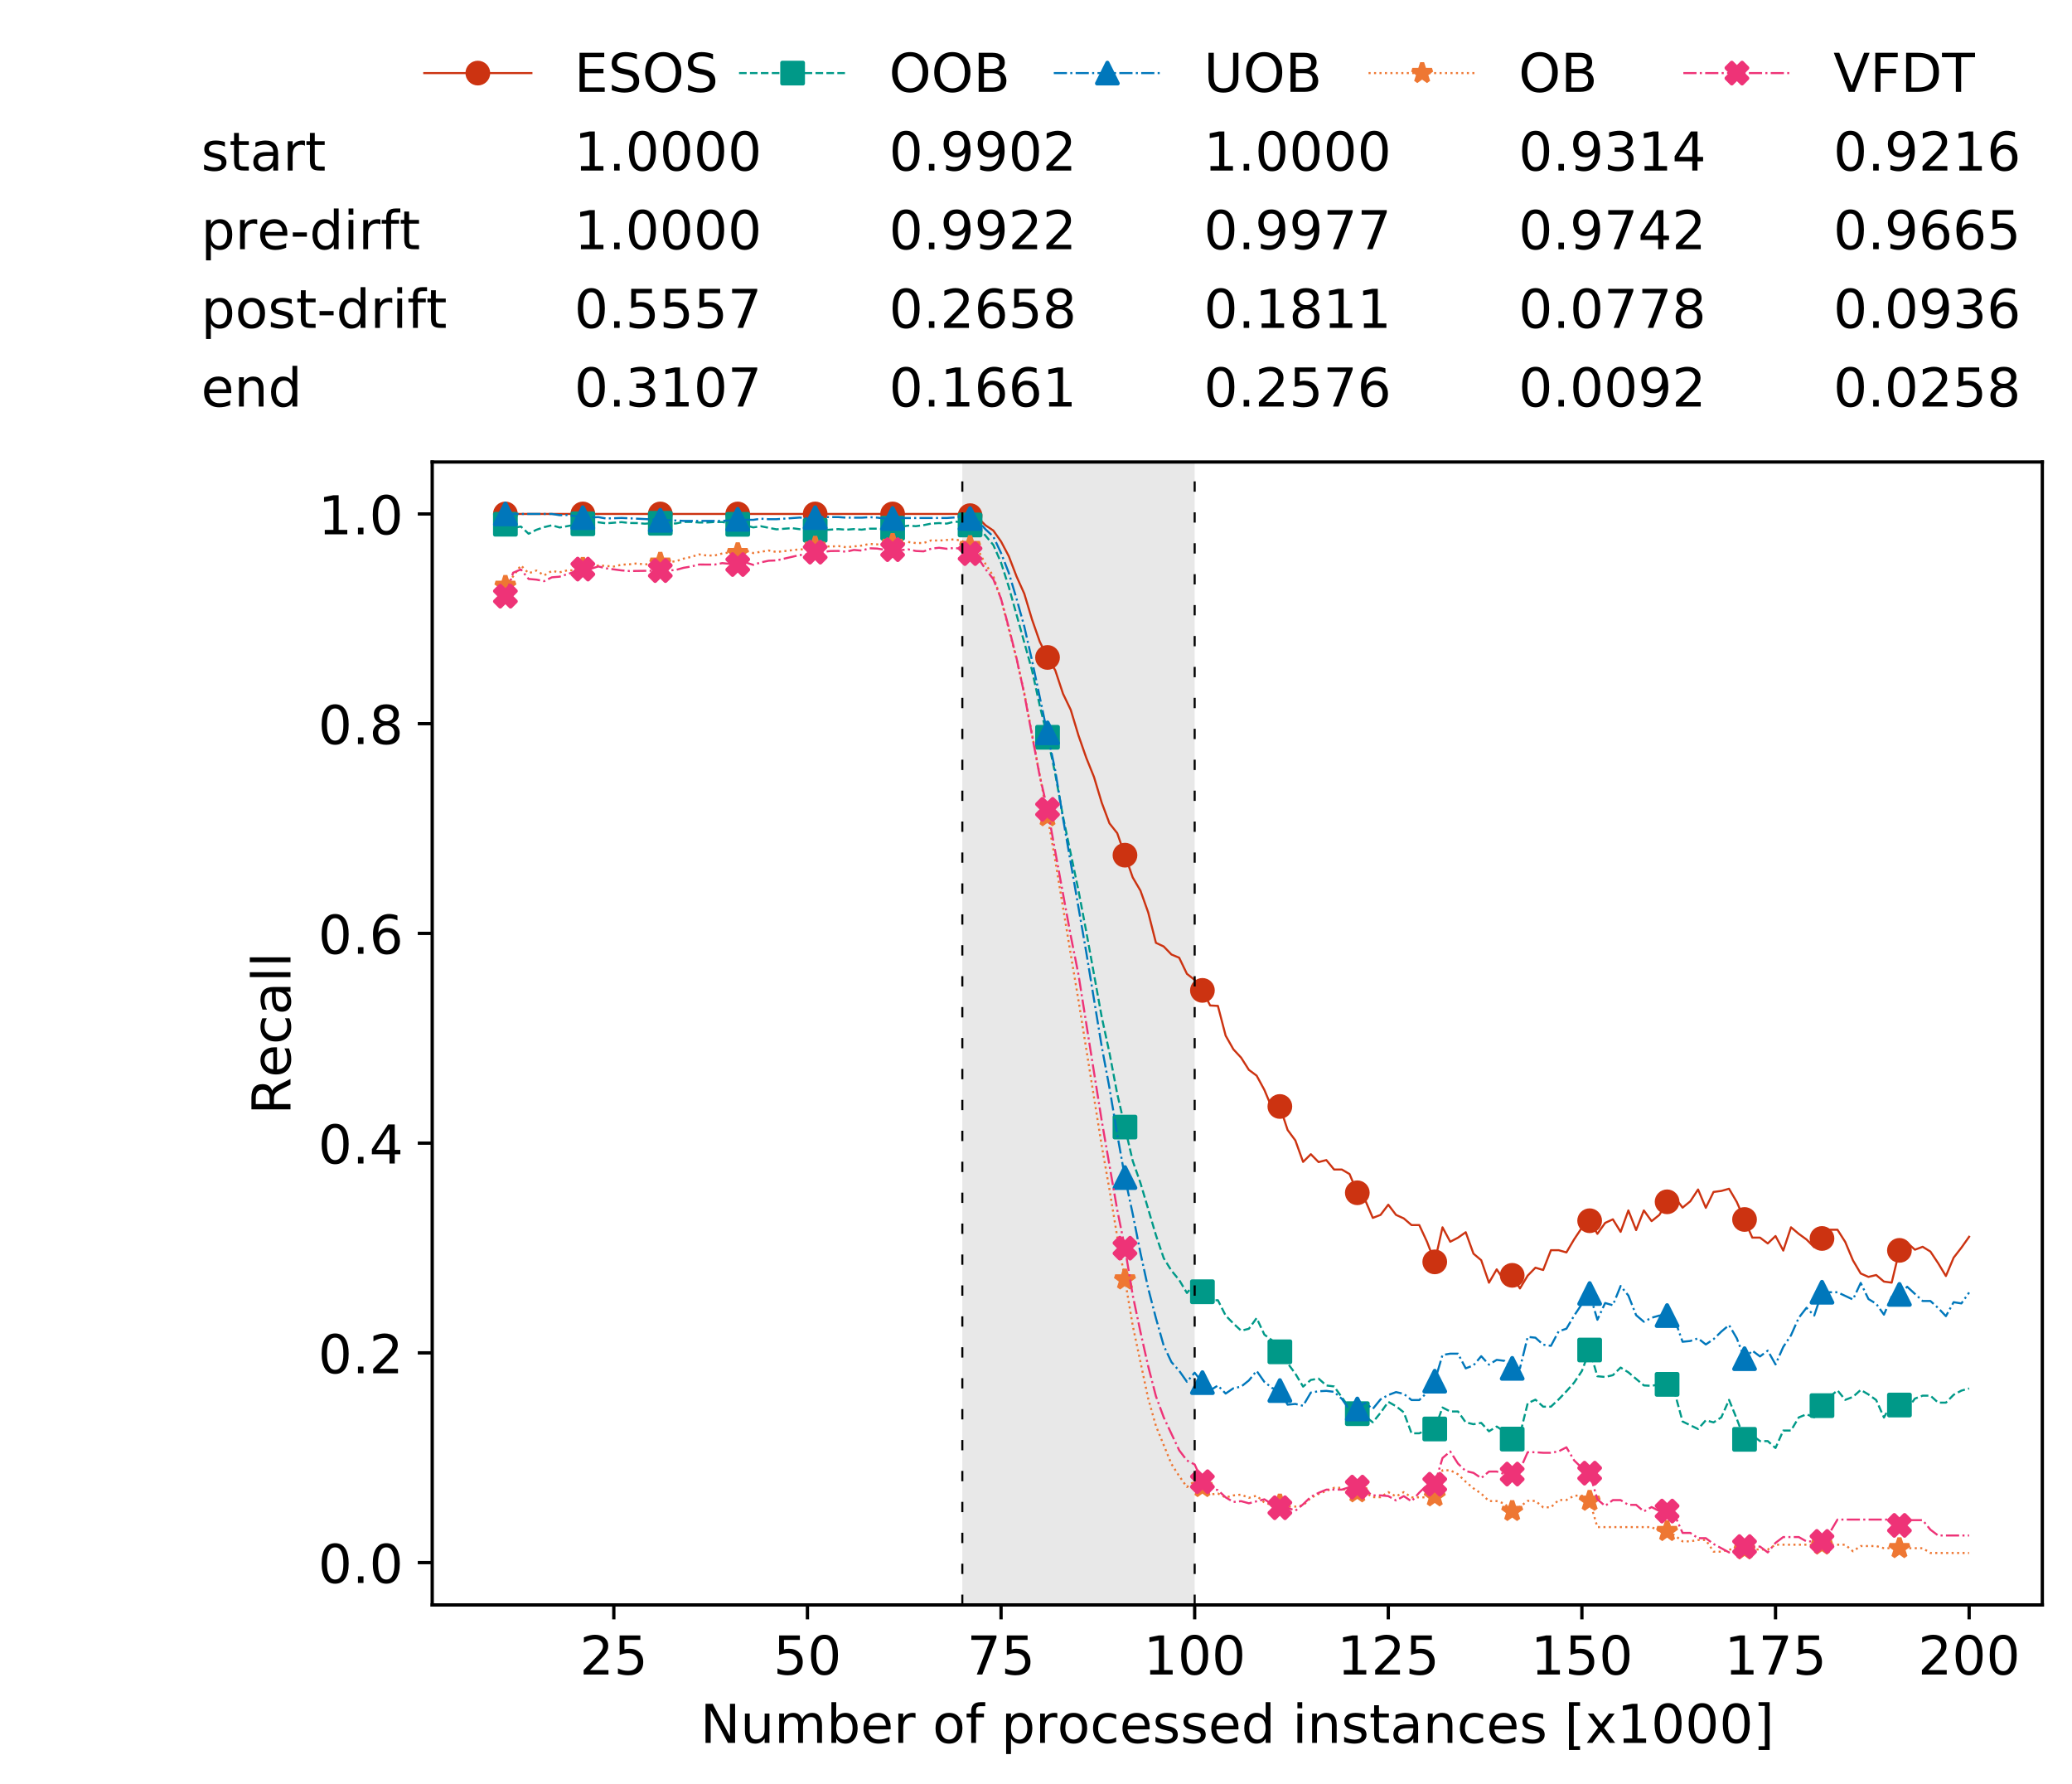 <?xml version="1.0" encoding="utf-8" standalone="no"?>
<!DOCTYPE svg PUBLIC "-//W3C//DTD SVG 1.1//EN"
  "http://www.w3.org/Graphics/SVG/1.1/DTD/svg11.dtd">
<!-- Created with matplotlib (https://matplotlib.org/) -->
<svg height="432.615pt" version="1.1" viewBox="0 0 502.65 432.615" width="502.65pt" xmlns="http://www.w3.org/2000/svg" xmlns:xlink="http://www.w3.org/1999/xlink">
 <defs>
  <style type="text/css">
*{stroke-linecap:butt;stroke-linejoin:round;white-space:pre;}
  </style>
 </defs>
 <g id="figure_1">
  <g id="patch_1">
   <path d="M 0 432.615 
L 502.65 432.615 
L 502.65 0 
L 0 0 
z
" style="fill:#ffffff;"/>
  </g>
  <g id="axes_1">
   <g id="patch_2">
    <path d="M 104.85 389.252 
L 495.45 389.252 
L 495.45 112.052 
L 104.85 112.052 
z
" style="fill:#ffffff;"/>
   </g>
   <g id="patch_3">
    <path clip-path="url(#p58a33c7210)" d="M 289.817 389.252 
L 289.817 112.052 
L 233.453 112.052 
L 233.453 389.252 
z
" style="fill:#d3d3d3;opacity:0.5;"/>
   </g>
   <g id="matplotlib.axis_1">
    <g id="xtick_1">
     <g id="line2d_1">
      <defs>
       <path d="M 0 0 
L 0 3.5 
" id="m920983c661" style="stroke:#000000;stroke-width:0.8;"/>
      </defs>
      <g>
       <use style="stroke:#000000;stroke-width:0.8;" x="148.908" xlink:href="#m920983c661" y="389.252"/>
      </g>
     </g>
     <g id="text_1">
      <!-- 25 -->
      <defs>
       <path d="M 19.188 8.297 
L 53.609 8.297 
L 53.609 0 
L 7.328 0 
L 7.328 8.297 
Q 12.938 14.109 22.625 23.891 
Q 32.328 33.688 34.812 36.531 
Q 39.547 41.844 41.422 45.531 
Q 43.312 49.219 43.312 52.781 
Q 43.312 58.594 39.234 62.25 
Q 35.156 65.922 28.609 65.922 
Q 23.969 65.922 18.812 64.312 
Q 13.672 62.703 7.812 59.422 
L 7.812 69.391 
Q 13.766 71.781 18.938 73 
Q 24.125 74.219 28.422 74.219 
Q 39.75 74.219 46.484 68.547 
Q 53.219 62.891 53.219 53.422 
Q 53.219 48.922 51.531 44.891 
Q 49.859 40.875 45.406 35.406 
Q 44.188 33.984 37.641 27.219 
Q 31.109 20.453 19.188 8.297 
z
" id="DejaVuSans-50"/>
       <path d="M 10.797 72.906 
L 49.516 72.906 
L 49.516 64.594 
L 19.828 64.594 
L 19.828 46.734 
Q 21.969 47.469 24.109 47.828 
Q 26.266 48.188 28.422 48.188 
Q 40.625 48.188 47.75 41.5 
Q 54.891 34.812 54.891 23.391 
Q 54.891 11.625 47.562 5.094 
Q 40.234 -1.422 26.906 -1.422 
Q 22.312 -1.422 17.547 -0.641 
Q 12.797 0.141 7.719 1.703 
L 7.719 11.625 
Q 12.109 9.234 16.797 8.062 
Q 21.484 6.891 26.703 6.891 
Q 35.156 6.891 40.078 11.328 
Q 45.016 15.766 45.016 23.391 
Q 45.016 31 40.078 35.438 
Q 35.156 39.891 26.703 39.891 
Q 22.75 39.891 18.812 39.016 
Q 14.891 38.141 10.797 36.281 
z
" id="DejaVuSans-53"/>
      </defs>
      <g transform="translate(140.636 406.13)scale(0.13 -0.13)">
       <use xlink:href="#DejaVuSans-50"/>
       <use x="63.623" xlink:href="#DejaVuSans-53"/>
      </g>
     </g>
    </g>
    <g id="xtick_2">
     <g id="line2d_2">
      <g>
       <use style="stroke:#000000;stroke-width:0.8;" x="195.877" xlink:href="#m920983c661" y="389.252"/>
      </g>
     </g>
     <g id="text_2">
      <!-- 50 -->
      <defs>
       <path d="M 31.781 66.406 
Q 24.172 66.406 20.328 58.906 
Q 16.5 51.422 16.5 36.375 
Q 16.5 21.391 20.328 13.891 
Q 24.172 6.391 31.781 6.391 
Q 39.453 6.391 43.281 13.891 
Q 47.125 21.391 47.125 36.375 
Q 47.125 51.422 43.281 58.906 
Q 39.453 66.406 31.781 66.406 
z
M 31.781 74.219 
Q 44.047 74.219 50.516 64.516 
Q 56.984 54.828 56.984 36.375 
Q 56.984 17.969 50.516 8.266 
Q 44.047 -1.422 31.781 -1.422 
Q 19.531 -1.422 13.062 8.266 
Q 6.594 17.969 6.594 36.375 
Q 6.594 54.828 13.062 64.516 
Q 19.531 74.219 31.781 74.219 
z
" id="DejaVuSans-48"/>
      </defs>
      <g transform="translate(187.606 406.13)scale(0.13 -0.13)">
       <use xlink:href="#DejaVuSans-53"/>
       <use x="63.623" xlink:href="#DejaVuSans-48"/>
      </g>
     </g>
    </g>
    <g id="xtick_3">
     <g id="line2d_3">
      <g>
       <use style="stroke:#000000;stroke-width:0.8;" x="242.847" xlink:href="#m920983c661" y="389.252"/>
      </g>
     </g>
     <g id="text_3">
      <!-- 75 -->
      <defs>
       <path d="M 8.203 72.906 
L 55.078 72.906 
L 55.078 68.703 
L 28.609 0 
L 18.312 0 
L 43.219 64.594 
L 8.203 64.594 
z
" id="DejaVuSans-55"/>
      </defs>
      <g transform="translate(234.576 406.13)scale(0.13 -0.13)">
       <use xlink:href="#DejaVuSans-55"/>
       <use x="63.623" xlink:href="#DejaVuSans-53"/>
      </g>
     </g>
    </g>
    <g id="xtick_4">
     <g id="line2d_4">
      <g>
       <use style="stroke:#000000;stroke-width:0.8;" x="289.817" xlink:href="#m920983c661" y="389.252"/>
      </g>
     </g>
     <g id="text_4">
      <!-- 100 -->
      <defs>
       <path d="M 12.406 8.297 
L 28.516 8.297 
L 28.516 63.922 
L 10.984 60.406 
L 10.984 69.391 
L 28.422 72.906 
L 38.281 72.906 
L 38.281 8.297 
L 54.391 8.297 
L 54.391 0 
L 12.406 0 
z
" id="DejaVuSans-49"/>
      </defs>
      <g transform="translate(277.41 406.13)scale(0.13 -0.13)">
       <use xlink:href="#DejaVuSans-49"/>
       <use x="63.623" xlink:href="#DejaVuSans-48"/>
       <use x="127.246" xlink:href="#DejaVuSans-48"/>
      </g>
     </g>
    </g>
    <g id="xtick_5">
     <g id="line2d_5">
      <g>
       <use style="stroke:#000000;stroke-width:0.8;" x="336.786" xlink:href="#m920983c661" y="389.252"/>
      </g>
     </g>
     <g id="text_5">
      <!-- 125 -->
      <g transform="translate(324.379 406.13)scale(0.13 -0.13)">
       <use xlink:href="#DejaVuSans-49"/>
       <use x="63.623" xlink:href="#DejaVuSans-50"/>
       <use x="127.246" xlink:href="#DejaVuSans-53"/>
      </g>
     </g>
    </g>
    <g id="xtick_6">
     <g id="line2d_6">
      <g>
       <use style="stroke:#000000;stroke-width:0.8;" x="383.756" xlink:href="#m920983c661" y="389.252"/>
      </g>
     </g>
     <g id="text_6">
      <!-- 150 -->
      <g transform="translate(371.349 406.13)scale(0.13 -0.13)">
       <use xlink:href="#DejaVuSans-49"/>
       <use x="63.623" xlink:href="#DejaVuSans-53"/>
       <use x="127.246" xlink:href="#DejaVuSans-48"/>
      </g>
     </g>
    </g>
    <g id="xtick_7">
     <g id="line2d_7">
      <g>
       <use style="stroke:#000000;stroke-width:0.8;" x="430.726" xlink:href="#m920983c661" y="389.252"/>
      </g>
     </g>
     <g id="text_7">
      <!-- 175 -->
      <g transform="translate(418.319 406.13)scale(0.13 -0.13)">
       <use xlink:href="#DejaVuSans-49"/>
       <use x="63.623" xlink:href="#DejaVuSans-55"/>
       <use x="127.246" xlink:href="#DejaVuSans-53"/>
      </g>
     </g>
    </g>
    <g id="xtick_8">
     <g id="line2d_8">
      <g>
       <use style="stroke:#000000;stroke-width:0.8;" x="477.695" xlink:href="#m920983c661" y="389.252"/>
      </g>
     </g>
     <g id="text_8">
      <!-- 200 -->
      <g transform="translate(465.289 406.13)scale(0.13 -0.13)">
       <use xlink:href="#DejaVuSans-50"/>
       <use x="63.623" xlink:href="#DejaVuSans-48"/>
       <use x="127.246" xlink:href="#DejaVuSans-48"/>
      </g>
     </g>
    </g>
    <g id="text_9">
     <!-- Number of processed instances [x1000] -->
     <defs>
      <path d="M 9.812 72.906 
L 23.094 72.906 
L 55.422 11.922 
L 55.422 72.906 
L 64.984 72.906 
L 64.984 0 
L 51.703 0 
L 19.391 60.984 
L 19.391 0 
L 9.812 0 
z
" id="DejaVuSans-78"/>
      <path d="M 8.5 21.578 
L 8.5 54.688 
L 17.484 54.688 
L 17.484 21.922 
Q 17.484 14.156 20.5 10.266 
Q 23.531 6.391 29.594 6.391 
Q 36.859 6.391 41.078 11.031 
Q 45.312 15.672 45.312 23.688 
L 45.312 54.688 
L 54.297 54.688 
L 54.297 0 
L 45.312 0 
L 45.312 8.406 
Q 42.047 3.422 37.719 1 
Q 33.406 -1.422 27.688 -1.422 
Q 18.266 -1.422 13.375 4.438 
Q 8.5 10.297 8.5 21.578 
z
M 31.109 56 
z
" id="DejaVuSans-117"/>
      <path d="M 52 44.188 
Q 55.375 50.25 60.062 53.125 
Q 64.75 56 71.094 56 
Q 79.641 56 84.281 50.016 
Q 88.922 44.047 88.922 33.016 
L 88.922 0 
L 79.891 0 
L 79.891 32.719 
Q 79.891 40.578 77.094 44.375 
Q 74.312 48.188 68.609 48.188 
Q 61.625 48.188 57.562 43.547 
Q 53.516 38.922 53.516 30.906 
L 53.516 0 
L 44.484 0 
L 44.484 32.719 
Q 44.484 40.625 41.703 44.406 
Q 38.922 48.188 33.109 48.188 
Q 26.219 48.188 22.156 43.531 
Q 18.109 38.875 18.109 30.906 
L 18.109 0 
L 9.078 0 
L 9.078 54.688 
L 18.109 54.688 
L 18.109 46.188 
Q 21.188 51.219 25.484 53.609 
Q 29.781 56 35.688 56 
Q 41.656 56 45.828 52.969 
Q 50 49.953 52 44.188 
z
" id="DejaVuSans-109"/>
      <path d="M 48.688 27.297 
Q 48.688 37.203 44.609 42.844 
Q 40.531 48.484 33.406 48.484 
Q 26.266 48.484 22.188 42.844 
Q 18.109 37.203 18.109 27.297 
Q 18.109 17.391 22.188 11.75 
Q 26.266 6.109 33.406 6.109 
Q 40.531 6.109 44.609 11.75 
Q 48.688 17.391 48.688 27.297 
z
M 18.109 46.391 
Q 20.953 51.266 25.266 53.625 
Q 29.594 56 35.594 56 
Q 45.562 56 51.781 48.094 
Q 58.016 40.188 58.016 27.297 
Q 58.016 14.406 51.781 6.484 
Q 45.562 -1.422 35.594 -1.422 
Q 29.594 -1.422 25.266 0.953 
Q 20.953 3.328 18.109 8.203 
L 18.109 0 
L 9.078 0 
L 9.078 75.984 
L 18.109 75.984 
z
" id="DejaVuSans-98"/>
      <path d="M 56.203 29.594 
L 56.203 25.203 
L 14.891 25.203 
Q 15.484 15.922 20.484 11.062 
Q 25.484 6.203 34.422 6.203 
Q 39.594 6.203 44.453 7.469 
Q 49.312 8.734 54.109 11.281 
L 54.109 2.781 
Q 49.266 0.734 44.188 -0.344 
Q 39.109 -1.422 33.891 -1.422 
Q 20.797 -1.422 13.156 6.188 
Q 5.516 13.812 5.516 26.812 
Q 5.516 40.234 12.766 48.109 
Q 20.016 56 32.328 56 
Q 43.359 56 49.781 48.891 
Q 56.203 41.797 56.203 29.594 
z
M 47.219 32.234 
Q 47.125 39.594 43.094 43.984 
Q 39.062 48.391 32.422 48.391 
Q 24.906 48.391 20.391 44.141 
Q 15.875 39.891 15.188 32.172 
z
" id="DejaVuSans-101"/>
      <path d="M 41.109 46.297 
Q 39.594 47.172 37.812 47.578 
Q 36.031 48 33.891 48 
Q 26.266 48 22.188 43.047 
Q 18.109 38.094 18.109 28.812 
L 18.109 0 
L 9.078 0 
L 9.078 54.688 
L 18.109 54.688 
L 18.109 46.188 
Q 20.953 51.172 25.484 53.578 
Q 30.031 56 36.531 56 
Q 37.453 56 38.578 55.875 
Q 39.703 55.766 41.062 55.516 
z
" id="DejaVuSans-114"/>
      <path id="DejaVuSans-32"/>
      <path d="M 30.609 48.391 
Q 23.391 48.391 19.188 42.75 
Q 14.984 37.109 14.984 27.297 
Q 14.984 17.484 19.156 11.844 
Q 23.344 6.203 30.609 6.203 
Q 37.797 6.203 41.984 11.859 
Q 46.188 17.531 46.188 27.297 
Q 46.188 37.016 41.984 42.703 
Q 37.797 48.391 30.609 48.391 
z
M 30.609 56 
Q 42.328 56 49.016 48.375 
Q 55.719 40.766 55.719 27.297 
Q 55.719 13.875 49.016 6.219 
Q 42.328 -1.422 30.609 -1.422 
Q 18.844 -1.422 12.172 6.219 
Q 5.516 13.875 5.516 27.297 
Q 5.516 40.766 12.172 48.375 
Q 18.844 56 30.609 56 
z
" id="DejaVuSans-111"/>
      <path d="M 37.109 75.984 
L 37.109 68.5 
L 28.516 68.5 
Q 23.688 68.5 21.797 66.547 
Q 19.922 64.594 19.922 59.516 
L 19.922 54.688 
L 34.719 54.688 
L 34.719 47.703 
L 19.922 47.703 
L 19.922 0 
L 10.891 0 
L 10.891 47.703 
L 2.297 47.703 
L 2.297 54.688 
L 10.891 54.688 
L 10.891 58.5 
Q 10.891 67.625 15.141 71.797 
Q 19.391 75.984 28.609 75.984 
z
" id="DejaVuSans-102"/>
      <path d="M 18.109 8.203 
L 18.109 -20.797 
L 9.078 -20.797 
L 9.078 54.688 
L 18.109 54.688 
L 18.109 46.391 
Q 20.953 51.266 25.266 53.625 
Q 29.594 56 35.594 56 
Q 45.562 56 51.781 48.094 
Q 58.016 40.188 58.016 27.297 
Q 58.016 14.406 51.781 6.484 
Q 45.562 -1.422 35.594 -1.422 
Q 29.594 -1.422 25.266 0.953 
Q 20.953 3.328 18.109 8.203 
z
M 48.688 27.297 
Q 48.688 37.203 44.609 42.844 
Q 40.531 48.484 33.406 48.484 
Q 26.266 48.484 22.188 42.844 
Q 18.109 37.203 18.109 27.297 
Q 18.109 17.391 22.188 11.75 
Q 26.266 6.109 33.406 6.109 
Q 40.531 6.109 44.609 11.75 
Q 48.688 17.391 48.688 27.297 
z
" id="DejaVuSans-112"/>
      <path d="M 48.781 52.594 
L 48.781 44.188 
Q 44.969 46.297 41.141 47.344 
Q 37.312 48.391 33.406 48.391 
Q 24.656 48.391 19.812 42.844 
Q 14.984 37.312 14.984 27.297 
Q 14.984 17.281 19.812 11.734 
Q 24.656 6.203 33.406 6.203 
Q 37.312 6.203 41.141 7.25 
Q 44.969 8.297 48.781 10.406 
L 48.781 2.094 
Q 45.016 0.344 40.984 -0.531 
Q 36.969 -1.422 32.422 -1.422 
Q 20.062 -1.422 12.781 6.344 
Q 5.516 14.109 5.516 27.297 
Q 5.516 40.672 12.859 48.328 
Q 20.219 56 33.016 56 
Q 37.156 56 41.109 55.141 
Q 45.062 54.297 48.781 52.594 
z
" id="DejaVuSans-99"/>
      <path d="M 44.281 53.078 
L 44.281 44.578 
Q 40.484 46.531 36.375 47.5 
Q 32.281 48.484 27.875 48.484 
Q 21.188 48.484 17.844 46.438 
Q 14.5 44.391 14.5 40.281 
Q 14.5 37.156 16.891 35.375 
Q 19.281 33.594 26.516 31.984 
L 29.594 31.297 
Q 39.156 29.25 43.188 25.516 
Q 47.219 21.781 47.219 15.094 
Q 47.219 7.469 41.188 3.016 
Q 35.156 -1.422 24.609 -1.422 
Q 20.219 -1.422 15.453 -0.562 
Q 10.688 0.297 5.422 2 
L 5.422 11.281 
Q 10.406 8.688 15.234 7.391 
Q 20.062 6.109 24.812 6.109 
Q 31.156 6.109 34.562 8.281 
Q 37.984 10.453 37.984 14.406 
Q 37.984 18.062 35.516 20.016 
Q 33.062 21.969 24.703 23.781 
L 21.578 24.516 
Q 13.234 26.266 9.516 29.906 
Q 5.812 33.547 5.812 39.891 
Q 5.812 47.609 11.281 51.797 
Q 16.75 56 26.812 56 
Q 31.781 56 36.172 55.266 
Q 40.578 54.547 44.281 53.078 
z
" id="DejaVuSans-115"/>
      <path d="M 45.406 46.391 
L 45.406 75.984 
L 54.391 75.984 
L 54.391 0 
L 45.406 0 
L 45.406 8.203 
Q 42.578 3.328 38.25 0.953 
Q 33.938 -1.422 27.875 -1.422 
Q 17.969 -1.422 11.734 6.484 
Q 5.516 14.406 5.516 27.297 
Q 5.516 40.188 11.734 48.094 
Q 17.969 56 27.875 56 
Q 33.938 56 38.25 53.625 
Q 42.578 51.266 45.406 46.391 
z
M 14.797 27.297 
Q 14.797 17.391 18.875 11.75 
Q 22.953 6.109 30.078 6.109 
Q 37.203 6.109 41.297 11.75 
Q 45.406 17.391 45.406 27.297 
Q 45.406 37.203 41.297 42.844 
Q 37.203 48.484 30.078 48.484 
Q 22.953 48.484 18.875 42.844 
Q 14.797 37.203 14.797 27.297 
z
" id="DejaVuSans-100"/>
      <path d="M 9.422 54.688 
L 18.406 54.688 
L 18.406 0 
L 9.422 0 
z
M 9.422 75.984 
L 18.406 75.984 
L 18.406 64.594 
L 9.422 64.594 
z
" id="DejaVuSans-105"/>
      <path d="M 54.891 33.016 
L 54.891 0 
L 45.906 0 
L 45.906 32.719 
Q 45.906 40.484 42.875 44.328 
Q 39.844 48.188 33.797 48.188 
Q 26.516 48.188 22.312 43.547 
Q 18.109 38.922 18.109 30.906 
L 18.109 0 
L 9.078 0 
L 9.078 54.688 
L 18.109 54.688 
L 18.109 46.188 
Q 21.344 51.125 25.703 53.562 
Q 30.078 56 35.797 56 
Q 45.219 56 50.047 50.172 
Q 54.891 44.344 54.891 33.016 
z
" id="DejaVuSans-110"/>
      <path d="M 18.312 70.219 
L 18.312 54.688 
L 36.812 54.688 
L 36.812 47.703 
L 18.312 47.703 
L 18.312 18.016 
Q 18.312 11.328 20.141 9.422 
Q 21.969 7.516 27.594 7.516 
L 36.812 7.516 
L 36.812 0 
L 27.594 0 
Q 17.188 0 13.234 3.875 
Q 9.281 7.766 9.281 18.016 
L 9.281 47.703 
L 2.688 47.703 
L 2.688 54.688 
L 9.281 54.688 
L 9.281 70.219 
z
" id="DejaVuSans-116"/>
      <path d="M 34.281 27.484 
Q 23.391 27.484 19.188 25 
Q 14.984 22.516 14.984 16.5 
Q 14.984 11.719 18.141 8.906 
Q 21.297 6.109 26.703 6.109 
Q 34.188 6.109 38.703 11.406 
Q 43.219 16.703 43.219 25.484 
L 43.219 27.484 
z
M 52.203 31.203 
L 52.203 0 
L 43.219 0 
L 43.219 8.297 
Q 40.141 3.328 35.547 0.953 
Q 30.953 -1.422 24.312 -1.422 
Q 15.922 -1.422 10.953 3.297 
Q 6 8.016 6 15.922 
Q 6 25.141 12.172 29.828 
Q 18.359 34.516 30.609 34.516 
L 43.219 34.516 
L 43.219 35.406 
Q 43.219 41.609 39.141 45 
Q 35.062 48.391 27.688 48.391 
Q 23 48.391 18.547 47.266 
Q 14.109 46.141 10.016 43.891 
L 10.016 52.203 
Q 14.938 54.109 19.578 55.047 
Q 24.219 56 28.609 56 
Q 40.484 56 46.344 49.844 
Q 52.203 43.703 52.203 31.203 
z
" id="DejaVuSans-97"/>
      <path d="M 8.594 75.984 
L 29.297 75.984 
L 29.297 69 
L 17.578 69 
L 17.578 -6.203 
L 29.297 -6.203 
L 29.297 -13.188 
L 8.594 -13.188 
z
" id="DejaVuSans-91"/>
      <path d="M 54.891 54.688 
L 35.109 28.078 
L 55.906 0 
L 45.312 0 
L 29.391 21.484 
L 13.484 0 
L 2.875 0 
L 24.125 28.609 
L 4.688 54.688 
L 15.281 54.688 
L 29.781 35.203 
L 44.281 54.688 
z
" id="DejaVuSans-120"/>
      <path d="M 30.422 75.984 
L 30.422 -13.188 
L 9.719 -13.188 
L 9.719 -6.203 
L 21.391 -6.203 
L 21.391 69 
L 9.719 69 
L 9.719 75.984 
z
" id="DejaVuSans-93"/>
     </defs>
     <g transform="translate(169.881 422.711)scale(0.13 -0.13)">
      <use xlink:href="#DejaVuSans-78"/>
      <use x="74.805" xlink:href="#DejaVuSans-117"/>
      <use x="138.184" xlink:href="#DejaVuSans-109"/>
      <use x="235.596" xlink:href="#DejaVuSans-98"/>
      <use x="299.072" xlink:href="#DejaVuSans-101"/>
      <use x="360.596" xlink:href="#DejaVuSans-114"/>
      <use x="401.709" xlink:href="#DejaVuSans-32"/>
      <use x="433.496" xlink:href="#DejaVuSans-111"/>
      <use x="494.678" xlink:href="#DejaVuSans-102"/>
      <use x="529.883" xlink:href="#DejaVuSans-32"/>
      <use x="561.67" xlink:href="#DejaVuSans-112"/>
      <use x="625.146" xlink:href="#DejaVuSans-114"/>
      <use x="666.229" xlink:href="#DejaVuSans-111"/>
      <use x="727.41" xlink:href="#DejaVuSans-99"/>
      <use x="782.391" xlink:href="#DejaVuSans-101"/>
      <use x="843.914" xlink:href="#DejaVuSans-115"/>
      <use x="896.014" xlink:href="#DejaVuSans-115"/>
      <use x="948.113" xlink:href="#DejaVuSans-101"/>
      <use x="1009.637" xlink:href="#DejaVuSans-100"/>
      <use x="1073.113" xlink:href="#DejaVuSans-32"/>
      <use x="1104.9" xlink:href="#DejaVuSans-105"/>
      <use x="1132.684" xlink:href="#DejaVuSans-110"/>
      <use x="1196.062" xlink:href="#DejaVuSans-115"/>
      <use x="1248.162" xlink:href="#DejaVuSans-116"/>
      <use x="1287.371" xlink:href="#DejaVuSans-97"/>
      <use x="1348.65" xlink:href="#DejaVuSans-110"/>
      <use x="1412.029" xlink:href="#DejaVuSans-99"/>
      <use x="1467.01" xlink:href="#DejaVuSans-101"/>
      <use x="1528.533" xlink:href="#DejaVuSans-115"/>
      <use x="1580.633" xlink:href="#DejaVuSans-32"/>
      <use x="1612.42" xlink:href="#DejaVuSans-91"/>
      <use x="1651.434" xlink:href="#DejaVuSans-120"/>
      <use x="1710.613" xlink:href="#DejaVuSans-49"/>
      <use x="1774.236" xlink:href="#DejaVuSans-48"/>
      <use x="1837.859" xlink:href="#DejaVuSans-48"/>
      <use x="1901.482" xlink:href="#DejaVuSans-48"/>
      <use x="1965.105" xlink:href="#DejaVuSans-93"/>
     </g>
    </g>
   </g>
   <g id="matplotlib.axis_2">
    <g id="ytick_1">
     <g id="line2d_9">
      <defs>
       <path d="M 0 0 
L -3.5 0 
" id="m7172fa9aba" style="stroke:#000000;stroke-width:0.8;"/>
      </defs>
      <g>
       <use style="stroke:#000000;stroke-width:0.8;" x="104.85" xlink:href="#m7172fa9aba" y="378.983"/>
      </g>
     </g>
     <g id="text_10">
      <!-- 0.0 -->
      <defs>
       <path d="M 10.688 12.406 
L 21 12.406 
L 21 0 
L 10.688 0 
z
" id="DejaVuSans-46"/>
      </defs>
      <g transform="translate(77.176 383.922)scale(0.13 -0.13)">
       <use xlink:href="#DejaVuSans-48"/>
       <use x="63.623" xlink:href="#DejaVuSans-46"/>
       <use x="95.41" xlink:href="#DejaVuSans-48"/>
      </g>
     </g>
    </g>
    <g id="ytick_2">
     <g id="line2d_10">
      <g>
       <use style="stroke:#000000;stroke-width:0.8;" x="104.85" xlink:href="#m7172fa9aba" y="328.117"/>
      </g>
     </g>
     <g id="text_11">
      <!-- 0.2 -->
      <g transform="translate(77.176 333.056)scale(0.13 -0.13)">
       <use xlink:href="#DejaVuSans-48"/>
       <use x="63.623" xlink:href="#DejaVuSans-46"/>
       <use x="95.41" xlink:href="#DejaVuSans-50"/>
      </g>
     </g>
    </g>
    <g id="ytick_3">
     <g id="line2d_11">
      <g>
       <use style="stroke:#000000;stroke-width:0.8;" x="104.85" xlink:href="#m7172fa9aba" y="277.251"/>
      </g>
     </g>
     <g id="text_12">
      <!-- 0.4 -->
      <defs>
       <path d="M 37.797 64.312 
L 12.891 25.391 
L 37.797 25.391 
z
M 35.203 72.906 
L 47.609 72.906 
L 47.609 25.391 
L 58.016 25.391 
L 58.016 17.188 
L 47.609 17.188 
L 47.609 0 
L 37.797 0 
L 37.797 17.188 
L 4.891 17.188 
L 4.891 26.703 
z
" id="DejaVuSans-52"/>
      </defs>
      <g transform="translate(77.176 282.19)scale(0.13 -0.13)">
       <use xlink:href="#DejaVuSans-48"/>
       <use x="63.623" xlink:href="#DejaVuSans-46"/>
       <use x="95.41" xlink:href="#DejaVuSans-52"/>
      </g>
     </g>
    </g>
    <g id="ytick_4">
     <g id="line2d_12">
      <g>
       <use style="stroke:#000000;stroke-width:0.8;" x="104.85" xlink:href="#m7172fa9aba" y="226.384"/>
      </g>
     </g>
     <g id="text_13">
      <!-- 0.6 -->
      <defs>
       <path d="M 33.016 40.375 
Q 26.375 40.375 22.484 35.828 
Q 18.609 31.297 18.609 23.391 
Q 18.609 15.531 22.484 10.953 
Q 26.375 6.391 33.016 6.391 
Q 39.656 6.391 43.531 10.953 
Q 47.406 15.531 47.406 23.391 
Q 47.406 31.297 43.531 35.828 
Q 39.656 40.375 33.016 40.375 
z
M 52.594 71.297 
L 52.594 62.312 
Q 48.875 64.062 45.094 64.984 
Q 41.312 65.922 37.594 65.922 
Q 27.828 65.922 22.672 59.328 
Q 17.531 52.734 16.797 39.406 
Q 19.672 43.656 24.016 45.922 
Q 28.375 48.188 33.594 48.188 
Q 44.578 48.188 50.953 41.516 
Q 57.328 34.859 57.328 23.391 
Q 57.328 12.156 50.688 5.359 
Q 44.047 -1.422 33.016 -1.422 
Q 20.359 -1.422 13.672 8.266 
Q 6.984 17.969 6.984 36.375 
Q 6.984 53.656 15.188 63.938 
Q 23.391 74.219 37.203 74.219 
Q 40.922 74.219 44.703 73.484 
Q 48.484 72.75 52.594 71.297 
z
" id="DejaVuSans-54"/>
      </defs>
      <g transform="translate(77.176 231.323)scale(0.13 -0.13)">
       <use xlink:href="#DejaVuSans-48"/>
       <use x="63.623" xlink:href="#DejaVuSans-46"/>
       <use x="95.41" xlink:href="#DejaVuSans-54"/>
      </g>
     </g>
    </g>
    <g id="ytick_5">
     <g id="line2d_13">
      <g>
       <use style="stroke:#000000;stroke-width:0.8;" x="104.85" xlink:href="#m7172fa9aba" y="175.518"/>
      </g>
     </g>
     <g id="text_14">
      <!-- 0.8 -->
      <defs>
       <path d="M 31.781 34.625 
Q 24.75 34.625 20.719 30.859 
Q 16.703 27.094 16.703 20.516 
Q 16.703 13.922 20.719 10.156 
Q 24.75 6.391 31.781 6.391 
Q 38.812 6.391 42.859 10.172 
Q 46.922 13.969 46.922 20.516 
Q 46.922 27.094 42.891 30.859 
Q 38.875 34.625 31.781 34.625 
z
M 21.922 38.812 
Q 15.578 40.375 12.031 44.719 
Q 8.5 49.078 8.5 55.328 
Q 8.5 64.062 14.719 69.141 
Q 20.953 74.219 31.781 74.219 
Q 42.672 74.219 48.875 69.141 
Q 55.078 64.062 55.078 55.328 
Q 55.078 49.078 51.531 44.719 
Q 48 40.375 41.703 38.812 
Q 48.828 37.156 52.797 32.312 
Q 56.781 27.484 56.781 20.516 
Q 56.781 9.906 50.312 4.234 
Q 43.844 -1.422 31.781 -1.422 
Q 19.734 -1.422 13.25 4.234 
Q 6.781 9.906 6.781 20.516 
Q 6.781 27.484 10.781 32.312 
Q 14.797 37.156 21.922 38.812 
z
M 18.312 54.391 
Q 18.312 48.734 21.844 45.562 
Q 25.391 42.391 31.781 42.391 
Q 38.141 42.391 41.719 45.562 
Q 45.312 48.734 45.312 54.391 
Q 45.312 60.062 41.719 63.234 
Q 38.141 66.406 31.781 66.406 
Q 25.391 66.406 21.844 63.234 
Q 18.312 60.062 18.312 54.391 
z
" id="DejaVuSans-56"/>
      </defs>
      <g transform="translate(77.176 180.457)scale(0.13 -0.13)">
       <use xlink:href="#DejaVuSans-48"/>
       <use x="63.623" xlink:href="#DejaVuSans-46"/>
       <use x="95.41" xlink:href="#DejaVuSans-56"/>
      </g>
     </g>
    </g>
    <g id="ytick_6">
     <g id="line2d_14">
      <g>
       <use style="stroke:#000000;stroke-width:0.8;" x="104.85" xlink:href="#m7172fa9aba" y="124.652"/>
      </g>
     </g>
     <g id="text_15">
      <!-- 1.0 -->
      <g transform="translate(77.176 129.591)scale(0.13 -0.13)">
       <use xlink:href="#DejaVuSans-49"/>
       <use x="63.623" xlink:href="#DejaVuSans-46"/>
       <use x="95.41" xlink:href="#DejaVuSans-48"/>
      </g>
     </g>
    </g>
    <g id="text_16">
     <!-- Recall -->
     <defs>
      <path d="M 44.391 34.188 
Q 47.562 33.109 50.562 29.594 
Q 53.562 26.078 56.594 19.922 
L 66.609 0 
L 56 0 
L 46.688 18.703 
Q 43.062 26.031 39.672 28.422 
Q 36.281 30.812 30.422 30.812 
L 19.672 30.812 
L 19.672 0 
L 9.812 0 
L 9.812 72.906 
L 32.078 72.906 
Q 44.578 72.906 50.734 67.672 
Q 56.891 62.453 56.891 51.906 
Q 56.891 45.016 53.688 40.469 
Q 50.484 35.938 44.391 34.188 
z
M 19.672 64.797 
L 19.672 38.922 
L 32.078 38.922 
Q 39.203 38.922 42.844 42.219 
Q 46.484 45.516 46.484 51.906 
Q 46.484 58.297 42.844 61.547 
Q 39.203 64.797 32.078 64.797 
z
" id="DejaVuSans-82"/>
      <path d="M 9.422 75.984 
L 18.406 75.984 
L 18.406 0 
L 9.422 0 
z
" id="DejaVuSans-108"/>
     </defs>
     <g transform="translate(70.472 270.333)rotate(-90)scale(0.13 -0.13)">
      <use xlink:href="#DejaVuSans-82"/>
      <use x="69.42" xlink:href="#DejaVuSans-101"/>
      <use x="130.943" xlink:href="#DejaVuSans-99"/>
      <use x="185.924" xlink:href="#DejaVuSans-97"/>
      <use x="247.203" xlink:href="#DejaVuSans-108"/>
      <use x="274.986" xlink:href="#DejaVuSans-108"/>
     </g>
    </g>
   </g>
   <g id="line2d_15"/>
   <g id="line2d_16"/>
   <g id="line2d_17"/>
   <g id="line2d_18"/>
   <g id="line2d_19"/>
   <g id="line2d_20">
    <path clip-path="url(#p58a33c7210)" d="M 122.605 124.652 
L 233.453 124.652 
L 237.211 125.542 
L 239.089 127.416 
L 240.968 128.672 
L 242.847 131.333 
L 244.726 134.9 
L 246.605 139.803 
L 248.483 143.992 
L 250.362 150.255 
L 252.241 155.636 
L 254.12 159.451 
L 255.998 162.574 
L 257.877 168.251 
L 259.756 172.164 
L 261.635 178.387 
L 263.514 183.775 
L 265.392 188.446 
L 267.271 194.68 
L 269.15 199.7 
L 271.029 202.066 
L 274.786 212.803 
L 276.665 216.016 
L 278.544 221.29 
L 280.423 228.668 
L 282.302 229.552 
L 284.18 231.496 
L 286.059 232.283 
L 287.938 236.193 
L 289.817 237.661 
L 291.695 240.204 
L 293.574 243.863 
L 295.453 243.966 
L 297.332 251.18 
L 299.211 254.495 
L 301.089 256.524 
L 302.968 259.483 
L 304.847 260.879 
L 306.726 264.337 
L 308.605 268.819 
L 310.483 268.359 
L 312.362 274.05 
L 314.241 276.593 
L 316.12 281.802 
L 317.998 279.937 
L 319.877 281.845 
L 321.756 281.356 
L 323.635 283.646 
L 325.514 283.646 
L 327.392 284.747 
L 329.271 289.288 
L 331.15 290.984 
L 333.029 295.377 
L 334.908 294.654 
L 336.786 292.182 
L 338.665 294.654 
L 340.544 295.502 
L 342.423 297.12 
L 344.302 297.12 
L 346.18 301.173 
L 348.059 306.048 
L 349.938 297.666 
L 351.817 301.163 
L 353.695 300.185 
L 355.574 298.858 
L 357.453 304.06 
L 359.332 305.649 
L 361.211 311.099 
L 363.089 307.862 
L 364.968 310.675 
L 366.847 309.312 
L 368.726 312.491 
L 370.605 309.383 
L 372.483 307.456 
L 374.362 308.021 
L 376.241 303.217 
L 378.12 303.217 
L 379.998 303.751 
L 381.877 300.572 
L 383.756 297.764 
L 385.635 296.069 
L 387.514 299.248 
L 389.392 296.598 
L 391.271 295.729 
L 393.15 298.772 
L 395.029 293.57 
L 396.908 298.339 
L 398.786 293.57 
L 400.665 296.171 
L 402.544 294.659 
L 404.423 291.48 
L 406.302 290.42 
L 408.18 292.893 
L 410.059 291.352 
L 411.938 288.491 
L 413.817 292.941 
L 415.695 289.088 
L 417.574 288.843 
L 419.453 288.313 
L 421.332 291.525 
L 425.089 300.165 
L 426.968 300.165 
L 428.847 301.578 
L 430.726 299.78 
L 432.605 303.312 
L 434.483 297.661 
L 436.362 299.25 
L 438.241 300.613 
L 440.12 302.491 
L 443.877 298.252 
L 445.756 298.252 
L 447.635 301.207 
L 449.514 305.686 
L 451.392 308.866 
L 453.271 309.691 
L 455.15 309.237 
L 457.029 310.827 
L 458.908 311.084 
L 460.786 303.258 
L 462.665 301.4 
L 464.544 303.095 
L 466.423 302.389 
L 468.302 303.545 
L 470.18 306.371 
L 472.059 309.479 
L 473.938 305.028 
L 475.817 302.606 
L 477.695 299.957 
L 477.695 299.957 
" style="fill:none;stroke:#cc3311;stroke-linecap:square;stroke-width:0.5;"/>
    <defs>
     <path d="M 0 2.5 
C 0.663 2.5 1.299 2.237 1.768 1.768 
C 2.237 1.299 2.5 0.663 2.5 0 
C 2.5 -0.663 2.237 -1.299 1.768 -1.768 
C 1.299 -2.237 0.663 -2.5 0 -2.5 
C -0.663 -2.5 -1.299 -2.237 -1.768 -1.768 
C -2.237 -1.299 -2.5 -0.663 -2.5 0 
C -2.5 0.663 -2.237 1.299 -1.768 1.768 
C -1.299 2.237 -0.663 2.5 0 2.5 
z
" id="mb6c3a8d81e" style="stroke:#cc3311;"/>
    </defs>
    <g clip-path="url(#p58a33c7210)">
     <use style="fill:#cc3311;stroke:#cc3311;" x="122.605" xlink:href="#mb6c3a8d81e" y="124.652"/>
     <use style="fill:#cc3311;stroke:#cc3311;" x="141.392" xlink:href="#mb6c3a8d81e" y="124.652"/>
     <use style="fill:#cc3311;stroke:#cc3311;" x="160.18" xlink:href="#mb6c3a8d81e" y="124.652"/>
     <use style="fill:#cc3311;stroke:#cc3311;" x="178.968" xlink:href="#mb6c3a8d81e" y="124.652"/>
     <use style="fill:#cc3311;stroke:#cc3311;" x="197.756" xlink:href="#mb6c3a8d81e" y="124.652"/>
     <use style="fill:#cc3311;stroke:#cc3311;" x="216.544" xlink:href="#mb6c3a8d81e" y="124.652"/>
     <use style="fill:#cc3311;stroke:#cc3311;" x="235.332" xlink:href="#mb6c3a8d81e" y="125.062"/>
     <use style="fill:#cc3311;stroke:#cc3311;" x="254.12" xlink:href="#mb6c3a8d81e" y="159.451"/>
     <use style="fill:#cc3311;stroke:#cc3311;" x="272.908" xlink:href="#mb6c3a8d81e" y="207.414"/>
     <use style="fill:#cc3311;stroke:#cc3311;" x="291.695" xlink:href="#mb6c3a8d81e" y="240.204"/>
     <use style="fill:#cc3311;stroke:#cc3311;" x="310.483" xlink:href="#mb6c3a8d81e" y="268.359"/>
     <use style="fill:#cc3311;stroke:#cc3311;" x="329.271" xlink:href="#mb6c3a8d81e" y="289.288"/>
     <use style="fill:#cc3311;stroke:#cc3311;" x="348.059" xlink:href="#mb6c3a8d81e" y="306.048"/>
     <use style="fill:#cc3311;stroke:#cc3311;" x="366.847" xlink:href="#mb6c3a8d81e" y="309.312"/>
     <use style="fill:#cc3311;stroke:#cc3311;" x="385.635" xlink:href="#mb6c3a8d81e" y="296.069"/>
     <use style="fill:#cc3311;stroke:#cc3311;" x="404.423" xlink:href="#mb6c3a8d81e" y="291.48"/>
     <use style="fill:#cc3311;stroke:#cc3311;" x="423.211" xlink:href="#mb6c3a8d81e" y="295.764"/>
     <use style="fill:#cc3311;stroke:#cc3311;" x="441.998" xlink:href="#mb6c3a8d81e" y="300.372"/>
     <use style="fill:#cc3311;stroke:#cc3311;" x="460.786" xlink:href="#mb6c3a8d81e" y="303.258"/>
    </g>
   </g>
   <g id="line2d_21"/>
   <g id="line2d_22"/>
   <g id="line2d_23"/>
   <g id="line2d_24"/>
   <g id="line2d_25">
    <path clip-path="url(#p58a33c7210)" d="M 122.605 127.145 
L 124.483 128.036 
L 126.362 127.7 
L 128.241 129.456 
L 130.12 128.495 
L 131.998 127.855 
L 133.877 127.397 
L 135.756 127.937 
L 139.514 127.28 
L 145.15 126.674 
L 147.029 126.92 
L 150.786 126.636 
L 152.665 126.838 
L 154.544 126.868 
L 156.423 127.014 
L 158.302 126.896 
L 163.938 126.962 
L 165.817 126.581 
L 167.695 126.581 
L 169.574 126.725 
L 171.453 126.725 
L 173.332 126.608 
L 175.211 126.608 
L 180.847 127.411 
L 182.726 127.91 
L 184.605 127.636 
L 188.362 128.385 
L 192.12 128.091 
L 195.877 128.606 
L 199.635 128.567 
L 203.392 128.33 
L 205.271 128.47 
L 207.15 128.326 
L 209.029 128.459 
L 210.908 128.224 
L 212.786 128.224 
L 214.665 128.376 
L 220.302 127.49 
L 222.18 127.615 
L 224.059 127.367 
L 225.938 126.982 
L 227.817 126.868 
L 229.695 126.989 
L 231.574 126.505 
L 233.453 126.645 
L 235.332 127.328 
L 237.211 127.695 
L 240.968 132.168 
L 242.847 136.465 
L 244.726 142.358 
L 250.362 162.57 
L 252.241 171.184 
L 254.12 178.814 
L 255.998 187.738 
L 257.877 198.05 
L 261.635 216.008 
L 263.514 225.923 
L 267.271 246.665 
L 269.15 255.366 
L 271.029 265.297 
L 274.786 281.559 
L 276.665 286.913 
L 280.423 299.58 
L 282.302 305.132 
L 284.18 308.172 
L 286.059 310.436 
L 287.938 313.587 
L 289.817 311.386 
L 291.695 313.293 
L 293.574 315.39 
L 295.453 315.349 
L 297.332 319.066 
L 299.211 320.994 
L 301.089 322.736 
L 302.968 322.269 
L 304.847 319.676 
L 306.726 323.692 
L 308.605 325.079 
L 312.362 330.615 
L 314.241 333.159 
L 316.12 336.305 
L 317.998 334.679 
L 319.877 334.361 
L 321.756 336.024 
L 323.635 336.261 
L 327.392 341.495 
L 329.271 342.857 
L 331.15 343.493 
L 333.029 344.957 
L 334.908 342.645 
L 336.786 339.996 
L 338.665 341.056 
L 340.544 342.539 
L 342.423 347.626 
L 344.302 347.626 
L 346.18 346.787 
L 348.059 346.576 
L 349.938 341.373 
L 351.817 342.327 
L 353.695 342.327 
L 355.574 344.982 
L 357.453 345.416 
L 359.332 345.098 
L 361.211 347.141 
L 363.089 345.985 
L 364.968 347.208 
L 366.847 349.025 
L 368.726 347.965 
L 370.605 340.335 
L 372.483 339.468 
L 374.362 341.164 
L 376.241 341.164 
L 378.12 339.397 
L 379.998 337.441 
L 381.877 335.322 
L 383.756 332.514 
L 385.635 327.427 
L 387.514 333.786 
L 389.392 333.962 
L 391.271 333.528 
L 393.15 331.68 
L 395.029 332.836 
L 398.786 336.015 
L 400.665 336.111 
L 402.544 335.756 
L 404.423 335.756 
L 406.302 337.875 
L 408.18 344.763 
L 411.938 346.584 
L 413.817 344.465 
L 415.695 344.978 
L 417.574 343.756 
L 419.453 339.517 
L 421.332 344.141 
L 423.211 349.086 
L 425.089 348.108 
L 426.968 349.521 
L 428.847 349.521 
L 430.726 351.191 
L 432.605 346.952 
L 434.483 346.952 
L 436.362 343.773 
L 438.241 343.016 
L 440.12 343.739 
L 441.998 340.913 
L 443.877 338.793 
L 445.756 337.204 
L 447.635 339.516 
L 449.514 338.793 
L 451.392 337.098 
L 453.271 338.199 
L 455.15 339.561 
L 457.029 343.8 
L 458.908 340.332 
L 460.786 340.767 
L 462.665 341.745 
L 464.544 339.202 
L 466.423 338.495 
L 468.302 338.495 
L 470.18 340.191 
L 472.059 340.191 
L 473.938 338.283 
L 475.817 337.274 
L 477.695 336.744 
L 477.695 336.744 
" style="fill:none;stroke:#009988;stroke-dasharray:1.85,0.8;stroke-dashoffset:0;stroke-width:0.5;"/>
    <defs>
     <path d="M -2.5 2.5 
L 2.5 2.5 
L 2.5 -2.5 
L -2.5 -2.5 
z
" id="mb6bb5a6985" style="stroke:#009988;stroke-linejoin:miter;"/>
    </defs>
    <g clip-path="url(#p58a33c7210)">
     <use style="fill:#009988;stroke:#009988;stroke-linejoin:miter;" x="122.605" xlink:href="#mb6bb5a6985" y="127.145"/>
     <use style="fill:#009988;stroke:#009988;stroke-linejoin:miter;" x="141.392" xlink:href="#mb6bb5a6985" y="127.041"/>
     <use style="fill:#009988;stroke:#009988;stroke-linejoin:miter;" x="160.18" xlink:href="#mb6bb5a6985" y="126.907"/>
     <use style="fill:#009988;stroke:#009988;stroke-linejoin:miter;" x="178.968" xlink:href="#mb6bb5a6985" y="127.167"/>
     <use style="fill:#009988;stroke:#009988;stroke-linejoin:miter;" x="197.756" xlink:href="#mb6bb5a6985" y="128.607"/>
     <use style="fill:#009988;stroke:#009988;stroke-linejoin:miter;" x="216.544" xlink:href="#mb6bb5a6985" y="128.1"/>
     <use style="fill:#009988;stroke:#009988;stroke-linejoin:miter;" x="235.332" xlink:href="#mb6bb5a6985" y="127.328"/>
     <use style="fill:#009988;stroke:#009988;stroke-linejoin:miter;" x="254.12" xlink:href="#mb6bb5a6985" y="178.814"/>
     <use style="fill:#009988;stroke:#009988;stroke-linejoin:miter;" x="272.908" xlink:href="#mb6bb5a6985" y="273.355"/>
     <use style="fill:#009988;stroke:#009988;stroke-linejoin:miter;" x="291.695" xlink:href="#mb6bb5a6985" y="313.293"/>
     <use style="fill:#009988;stroke:#009988;stroke-linejoin:miter;" x="310.483" xlink:href="#mb6bb5a6985" y="327.859"/>
     <use style="fill:#009988;stroke:#009988;stroke-linejoin:miter;" x="329.271" xlink:href="#mb6bb5a6985" y="342.857"/>
     <use style="fill:#009988;stroke:#009988;stroke-linejoin:miter;" x="348.059" xlink:href="#mb6bb5a6985" y="346.576"/>
     <use style="fill:#009988;stroke:#009988;stroke-linejoin:miter;" x="366.847" xlink:href="#mb6bb5a6985" y="349.025"/>
     <use style="fill:#009988;stroke:#009988;stroke-linejoin:miter;" x="385.635" xlink:href="#mb6bb5a6985" y="327.427"/>
     <use style="fill:#009988;stroke:#009988;stroke-linejoin:miter;" x="404.423" xlink:href="#mb6bb5a6985" y="335.756"/>
     <use style="fill:#009988;stroke:#009988;stroke-linejoin:miter;" x="423.211" xlink:href="#mb6bb5a6985" y="349.086"/>
     <use style="fill:#009988;stroke:#009988;stroke-linejoin:miter;" x="441.998" xlink:href="#mb6bb5a6985" y="340.913"/>
     <use style="fill:#009988;stroke:#009988;stroke-linejoin:miter;" x="460.786" xlink:href="#mb6bb5a6985" y="340.767"/>
    </g>
   </g>
   <g id="line2d_26"/>
   <g id="line2d_27"/>
   <g id="line2d_28"/>
   <g id="line2d_29"/>
   <g id="line2d_30">
    <path clip-path="url(#p58a33c7210)" d="M 122.605 124.652 
L 133.877 124.652 
L 135.756 124.946 
L 137.635 124.913 
L 139.514 125.158 
L 141.392 125.561 
L 145.15 125.421 
L 147.029 125.757 
L 150.786 125.619 
L 165.817 126.336 
L 175.211 126.336 
L 177.089 126.201 
L 178.968 125.954 
L 180.847 126.076 
L 182.726 126.076 
L 184.605 125.803 
L 186.483 125.924 
L 188.362 125.924 
L 193.998 125.524 
L 195.877 125.686 
L 199.635 125.414 
L 203.392 125.414 
L 205.271 125.553 
L 209.029 125.553 
L 210.908 125.436 
L 212.786 125.541 
L 214.665 125.758 
L 216.544 125.758 
L 218.423 125.636 
L 229.695 125.63 
L 231.574 125.509 
L 233.453 125.23 
L 237.211 126.256 
L 239.089 128.398 
L 240.968 130.125 
L 242.847 134.126 
L 244.726 138.933 
L 246.605 145.215 
L 248.483 151.947 
L 250.362 160.193 
L 255.998 186.891 
L 257.877 198.472 
L 263.514 230.932 
L 267.271 253.831 
L 269.15 263.87 
L 271.029 275.108 
L 272.908 285.598 
L 274.786 294.411 
L 276.665 303.896 
L 278.544 312.48 
L 280.423 319.717 
L 282.302 326.355 
L 284.18 330.344 
L 286.059 332.458 
L 287.938 335.128 
L 289.817 332.927 
L 291.695 335.334 
L 293.574 337.208 
L 295.453 336.032 
L 297.332 337.988 
L 299.211 336.703 
L 301.089 336.308 
L 302.968 334.802 
L 304.847 332.483 
L 306.726 335.161 
L 308.605 336.639 
L 310.483 337.259 
L 312.362 340.683 
L 314.241 340.501 
L 316.12 340.951 
L 317.998 337.748 
L 319.877 337.43 
L 321.756 337.332 
L 323.635 337.569 
L 325.514 339.264 
L 327.392 341.954 
L 329.271 341.727 
L 331.15 340.244 
L 333.029 341.708 
L 334.908 339.396 
L 336.786 338.336 
L 338.665 337.63 
L 340.544 338.054 
L 342.423 339.556 
L 344.302 339.556 
L 346.18 337.74 
L 348.059 334.985 
L 349.938 328.626 
L 351.817 328.308 
L 353.695 328.308 
L 355.574 331.872 
L 357.453 331.149 
L 359.332 328.924 
L 361.211 330.968 
L 363.089 329.812 
L 364.968 330.056 
L 366.847 331.873 
L 368.726 331.873 
L 370.605 324.243 
L 372.483 324.436 
L 374.362 326.131 
L 376.241 326.414 
L 378.12 322.881 
L 379.998 322.259 
L 381.877 319.08 
L 383.756 316.272 
L 385.635 313.729 
L 387.514 320.087 
L 389.392 316.025 
L 391.271 316.568 
L 393.15 311.895 
L 395.029 314.207 
L 396.908 318.975 
L 398.786 320.565 
L 400.665 319.602 
L 402.544 319.068 
L 404.423 319.068 
L 406.302 320.128 
L 408.18 325.426 
L 410.059 325.234 
L 411.938 324.598 
L 413.817 326.081 
L 415.695 324.797 
L 417.574 322.963 
L 419.453 321.373 
L 421.332 324.585 
L 423.211 329.53 
L 425.089 327.573 
L 426.968 328.986 
L 428.847 327.573 
L 430.726 330.913 
L 432.605 326.674 
L 434.483 323.848 
L 436.362 319.61 
L 438.241 317.187 
L 440.12 319.066 
L 441.998 313.414 
L 445.756 313.414 
L 449.514 315.18 
L 451.392 311.153 
L 453.271 315.062 
L 455.15 316.197 
L 457.029 318.847 
L 458.908 314.479 
L 460.786 313.936 
L 462.665 312.077 
L 466.423 315.539 
L 468.302 315.539 
L 470.18 317.235 
L 472.059 319.213 
L 473.938 315.822 
L 475.817 316.124 
L 477.695 313.475 
L 477.695 313.475 
" style="fill:none;stroke:#0077bb;stroke-dasharray:3.2,0.8,0.5,0.8;stroke-dashoffset:0;stroke-width:0.5;"/>
    <defs>
     <path d="M 0 -2.5 
L -2.5 2.5 
L 2.5 2.5 
z
" id="ma338eb7184" style="stroke:#0077bb;stroke-linejoin:miter;"/>
    </defs>
    <g clip-path="url(#p58a33c7210)">
     <use style="fill:#0077bb;stroke:#0077bb;stroke-linejoin:miter;" x="122.605" xlink:href="#ma338eb7184" y="124.652"/>
     <use style="fill:#0077bb;stroke:#0077bb;stroke-linejoin:miter;" x="141.392" xlink:href="#ma338eb7184" y="125.561"/>
     <use style="fill:#0077bb;stroke:#0077bb;stroke-linejoin:miter;" x="160.18" xlink:href="#ma338eb7184" y="126.2"/>
     <use style="fill:#0077bb;stroke:#0077bb;stroke-linejoin:miter;" x="178.968" xlink:href="#ma338eb7184" y="125.954"/>
     <use style="fill:#0077bb;stroke:#0077bb;stroke-linejoin:miter;" x="197.756" xlink:href="#ma338eb7184" y="125.55"/>
     <use style="fill:#0077bb;stroke:#0077bb;stroke-linejoin:miter;" x="216.544" xlink:href="#ma338eb7184" y="125.758"/>
     <use style="fill:#0077bb;stroke:#0077bb;stroke-linejoin:miter;" x="235.332" xlink:href="#ma338eb7184" y="125.777"/>
     <use style="fill:#0077bb;stroke:#0077bb;stroke-linejoin:miter;" x="254.12" xlink:href="#ma338eb7184" y="177.744"/>
     <use style="fill:#0077bb;stroke:#0077bb;stroke-linejoin:miter;" x="272.908" xlink:href="#ma338eb7184" y="285.598"/>
     <use style="fill:#0077bb;stroke:#0077bb;stroke-linejoin:miter;" x="291.695" xlink:href="#ma338eb7184" y="335.334"/>
     <use style="fill:#0077bb;stroke:#0077bb;stroke-linejoin:miter;" x="310.483" xlink:href="#ma338eb7184" y="337.259"/>
     <use style="fill:#0077bb;stroke:#0077bb;stroke-linejoin:miter;" x="329.271" xlink:href="#ma338eb7184" y="341.727"/>
     <use style="fill:#0077bb;stroke:#0077bb;stroke-linejoin:miter;" x="348.059" xlink:href="#ma338eb7184" y="334.985"/>
     <use style="fill:#0077bb;stroke:#0077bb;stroke-linejoin:miter;" x="366.847" xlink:href="#ma338eb7184" y="331.873"/>
     <use style="fill:#0077bb;stroke:#0077bb;stroke-linejoin:miter;" x="385.635" xlink:href="#ma338eb7184" y="313.729"/>
     <use style="fill:#0077bb;stroke:#0077bb;stroke-linejoin:miter;" x="404.423" xlink:href="#ma338eb7184" y="319.068"/>
     <use style="fill:#0077bb;stroke:#0077bb;stroke-linejoin:miter;" x="423.211" xlink:href="#ma338eb7184" y="329.53"/>
     <use style="fill:#0077bb;stroke:#0077bb;stroke-linejoin:miter;" x="441.998" xlink:href="#ma338eb7184" y="313.414"/>
     <use style="fill:#0077bb;stroke:#0077bb;stroke-linejoin:miter;" x="460.786" xlink:href="#ma338eb7184" y="313.936"/>
    </g>
   </g>
   <g id="line2d_31"/>
   <g id="line2d_32"/>
   <g id="line2d_33"/>
   <g id="line2d_34"/>
   <g id="line2d_35">
    <path clip-path="url(#p58a33c7210)" d="M 122.605 142.106 
L 124.483 139.791 
L 126.362 137.121 
L 128.241 139.04 
L 130.12 138.374 
L 131.998 139.547 
L 133.877 138.467 
L 135.756 138.801 
L 137.635 138.326 
L 139.514 138.312 
L 141.392 137.743 
L 143.271 137.924 
L 145.15 137.12 
L 148.908 137.402 
L 150.786 136.954 
L 152.665 136.867 
L 154.544 136.644 
L 156.423 136.932 
L 158.302 136.553 
L 160.18 136.492 
L 163.938 136.134 
L 165.817 135.493 
L 167.695 135.068 
L 169.574 134.463 
L 171.453 134.732 
L 173.332 134.732 
L 175.211 134.238 
L 177.089 133.986 
L 178.968 134.168 
L 180.847 133.528 
L 182.726 134.134 
L 186.483 133.514 
L 188.362 133.877 
L 193.998 133.232 
L 195.877 133.276 
L 197.756 132.601 
L 199.635 132.425 
L 201.514 132.566 
L 203.392 132.435 
L 205.271 132.727 
L 209.029 132.329 
L 210.908 131.92 
L 212.786 132.025 
L 214.665 132.362 
L 216.544 131.939 
L 218.423 132.061 
L 220.302 131.447 
L 222.18 131.717 
L 224.059 131.695 
L 225.938 131.053 
L 227.817 131.114 
L 231.574 130.806 
L 233.453 131.225 
L 235.332 132.456 
L 237.211 133.302 
L 239.089 136.814 
L 240.968 139.718 
L 242.847 145.362 
L 246.605 159.794 
L 248.483 168.056 
L 254.12 197.998 
L 255.998 208.685 
L 259.756 231.474 
L 261.635 242.646 
L 267.271 277.884 
L 269.15 288.517 
L 271.029 299.944 
L 272.908 310.333 
L 274.786 321.481 
L 278.544 339.205 
L 280.423 345.859 
L 284.18 355.063 
L 286.059 357.996 
L 287.938 360.654 
L 289.817 359.186 
L 291.695 360.685 
L 293.574 362.47 
L 295.453 362.222 
L 297.332 363.2 
L 299.211 362.693 
L 301.089 362.495 
L 302.968 363.274 
L 304.847 362.75 
L 306.726 364.424 
L 308.605 365.015 
L 310.483 364.915 
L 312.362 365.404 
L 314.241 365.404 
L 316.12 365.113 
L 317.998 363.297 
L 319.877 362.343 
L 323.635 360.85 
L 325.514 360.85 
L 327.392 362.195 
L 329.271 361.968 
L 331.15 361.968 
L 333.029 363.124 
L 334.908 363.124 
L 336.786 361.887 
L 338.665 362.947 
L 340.544 361.887 
L 342.423 363.159 
L 346.18 363.159 
L 348.059 362.947 
L 349.938 356.589 
L 351.817 356.589 
L 353.695 357.567 
L 355.574 359.384 
L 357.453 360.973 
L 359.332 362.245 
L 361.211 364.061 
L 363.089 364.061 
L 364.968 364.673 
L 366.847 366.489 
L 368.726 365.43 
L 370.605 364.017 
L 372.483 364.017 
L 374.362 365.571 
L 376.241 365.571 
L 378.12 363.805 
L 379.998 363.805 
L 381.877 362.745 
L 383.756 362.745 
L 385.635 364.017 
L 387.514 370.375 
L 400.665 370.375 
L 402.544 371.353 
L 404.423 371.353 
L 406.302 372.413 
L 408.18 373.826 
L 410.059 373.826 
L 411.938 373.508 
L 413.817 373.508 
L 415.695 376.334 
L 417.574 376.334 
L 419.453 375.804 
L 428.847 375.804 
L 430.726 374.648 
L 447.635 374.648 
L 449.514 376.238 
L 451.392 374.966 
L 455.15 374.966 
L 457.029 375.496 
L 466.423 375.496 
L 468.302 376.652 
L 477.695 376.652 
L 477.695 376.652 
" style="fill:none;stroke:#ee7733;stroke-dasharray:0.5,0.825;stroke-dashoffset:0;stroke-width:0.5;"/>
    <defs>
     <path d="M 0 -2.5 
L -0.561 -0.773 
L -2.378 -0.773 
L -0.908 0.295 
L -1.469 2.023 
L -0 0.955 
L 1.469 2.023 
L 0.908 0.295 
L 2.378 -0.773 
L 0.561 -0.773 
z
" id="m58436275d1" style="stroke:#ee7733;stroke-linejoin:bevel;"/>
    </defs>
    <g clip-path="url(#p58a33c7210)">
     <use style="fill:#ee7733;stroke:#ee7733;stroke-linejoin:bevel;" x="122.605" xlink:href="#m58436275d1" y="142.106"/>
     <use style="fill:#ee7733;stroke:#ee7733;stroke-linejoin:bevel;" x="141.392" xlink:href="#m58436275d1" y="137.743"/>
     <use style="fill:#ee7733;stroke:#ee7733;stroke-linejoin:bevel;" x="160.18" xlink:href="#m58436275d1" y="136.492"/>
     <use style="fill:#ee7733;stroke:#ee7733;stroke-linejoin:bevel;" x="178.968" xlink:href="#m58436275d1" y="134.168"/>
     <use style="fill:#ee7733;stroke:#ee7733;stroke-linejoin:bevel;" x="197.756" xlink:href="#m58436275d1" y="132.601"/>
     <use style="fill:#ee7733;stroke:#ee7733;stroke-linejoin:bevel;" x="216.544" xlink:href="#m58436275d1" y="131.939"/>
     <use style="fill:#ee7733;stroke:#ee7733;stroke-linejoin:bevel;" x="235.332" xlink:href="#m58436275d1" y="132.456"/>
     <use style="fill:#ee7733;stroke:#ee7733;stroke-linejoin:bevel;" x="254.12" xlink:href="#m58436275d1" y="197.998"/>
     <use style="fill:#ee7733;stroke:#ee7733;stroke-linejoin:bevel;" x="272.908" xlink:href="#m58436275d1" y="310.333"/>
     <use style="fill:#ee7733;stroke:#ee7733;stroke-linejoin:bevel;" x="291.695" xlink:href="#m58436275d1" y="360.685"/>
     <use style="fill:#ee7733;stroke:#ee7733;stroke-linejoin:bevel;" x="310.483" xlink:href="#m58436275d1" y="364.915"/>
     <use style="fill:#ee7733;stroke:#ee7733;stroke-linejoin:bevel;" x="329.271" xlink:href="#m58436275d1" y="361.968"/>
     <use style="fill:#ee7733;stroke:#ee7733;stroke-linejoin:bevel;" x="348.059" xlink:href="#m58436275d1" y="362.947"/>
     <use style="fill:#ee7733;stroke:#ee7733;stroke-linejoin:bevel;" x="366.847" xlink:href="#m58436275d1" y="366.489"/>
     <use style="fill:#ee7733;stroke:#ee7733;stroke-linejoin:bevel;" x="385.635" xlink:href="#m58436275d1" y="364.017"/>
     <use style="fill:#ee7733;stroke:#ee7733;stroke-linejoin:bevel;" x="404.423" xlink:href="#m58436275d1" y="371.353"/>
     <use style="fill:#ee7733;stroke:#ee7733;stroke-linejoin:bevel;" x="423.211" xlink:href="#m58436275d1" y="375.804"/>
     <use style="fill:#ee7733;stroke:#ee7733;stroke-linejoin:bevel;" x="441.998" xlink:href="#m58436275d1" y="374.648"/>
     <use style="fill:#ee7733;stroke:#ee7733;stroke-linejoin:bevel;" x="460.786" xlink:href="#m58436275d1" y="375.496"/>
    </g>
   </g>
   <g id="line2d_36"/>
   <g id="line2d_37"/>
   <g id="line2d_38"/>
   <g id="line2d_39"/>
   <g id="line2d_40">
    <path clip-path="url(#p58a33c7210)" d="M 122.605 144.599 
L 124.483 138.9 
L 126.362 138.112 
L 128.241 140.413 
L 130.12 140.578 
L 131.998 140.951 
L 133.877 140.02 
L 135.756 139.865 
L 141.392 138.026 
L 143.271 137.971 
L 145.15 137.381 
L 147.029 137.839 
L 150.786 138.345 
L 152.665 138.494 
L 162.059 138.371 
L 163.938 138.235 
L 165.817 137.713 
L 167.695 137.392 
L 169.574 136.917 
L 173.332 136.937 
L 175.211 136.578 
L 178.968 136.92 
L 180.847 136.407 
L 182.726 136.997 
L 184.605 136.393 
L 186.483 135.993 
L 188.362 135.925 
L 193.998 134.623 
L 195.877 134.454 
L 197.756 133.917 
L 199.635 133.857 
L 201.514 133.645 
L 203.392 133.623 
L 205.271 133.813 
L 207.15 133.379 
L 209.029 133.54 
L 210.908 132.972 
L 212.786 133.046 
L 214.665 133.351 
L 216.544 133.317 
L 218.423 133.439 
L 220.302 133.236 
L 222.18 133.631 
L 224.059 133.724 
L 225.938 133.059 
L 227.817 132.852 
L 229.695 133.099 
L 231.574 132.888 
L 233.453 133.167 
L 237.211 135.231 
L 239.089 138.062 
L 240.968 140.457 
L 242.847 145.229 
L 244.726 152.208 
L 246.605 159.658 
L 248.483 168.347 
L 252.241 188.277 
L 254.12 196.296 
L 257.877 216.772 
L 259.756 226.979 
L 261.635 236.412 
L 267.271 271.83 
L 271.029 293.435 
L 272.908 302.728 
L 274.786 314.125 
L 276.665 323.036 
L 278.544 331.395 
L 280.423 338.641 
L 282.302 343.743 
L 286.059 351.74 
L 287.938 354.207 
L 289.817 355.185 
L 291.695 359.364 
L 293.574 360.97 
L 295.453 361.404 
L 297.332 363.164 
L 299.211 364.28 
L 301.089 364.083 
L 302.968 364.602 
L 306.726 363.632 
L 308.605 364.815 
L 310.483 365.675 
L 312.362 365.675 
L 314.241 366.401 
L 316.12 364.842 
L 317.998 363.025 
L 319.877 362.071 
L 321.756 361.289 
L 325.514 361.289 
L 327.392 360.677 
L 329.271 360.677 
L 331.15 361.525 
L 333.029 362.681 
L 334.908 362.681 
L 336.786 362.858 
L 338.665 363.917 
L 340.544 362.858 
L 342.423 364.129 
L 344.302 362.01 
L 346.18 360.193 
L 348.059 359.981 
L 349.938 353.623 
L 351.817 352.033 
L 353.695 354.968 
L 355.574 356.785 
L 357.453 357.218 
L 359.332 358.49 
L 361.211 356.9 
L 363.089 356.9 
L 364.968 357.512 
L 366.847 357.512 
L 368.726 356.452 
L 370.605 352.213 
L 372.483 352.213 
L 374.362 352.354 
L 376.241 352.354 
L 378.12 352.001 
L 379.998 351.023 
L 381.877 354.202 
L 383.756 356.019 
L 385.635 357.29 
L 387.514 363.649 
L 389.392 365.238 
L 391.271 363.825 
L 393.15 363.825 
L 395.029 364.981 
L 396.908 364.981 
L 398.786 366.571 
L 400.665 365.511 
L 402.544 366.489 
L 404.423 366.489 
L 406.302 367.549 
L 408.18 371.788 
L 410.059 371.788 
L 411.938 373.06 
L 413.817 373.06 
L 415.695 374.473 
L 419.453 376.511 
L 421.332 376.511 
L 423.211 375.098 
L 426.968 375.098 
L 428.847 376.511 
L 430.726 374.198 
L 432.605 372.785 
L 436.362 372.785 
L 438.241 373.845 
L 441.998 373.845 
L 443.877 371.726 
L 445.756 368.547 
L 458.908 368.547 
L 460.786 369.96 
L 462.665 368.688 
L 466.423 368.688 
L 468.302 371 
L 470.18 372.413 
L 477.695 372.413 
L 477.695 372.413 
" style="fill:none;stroke:#ee3377;stroke-dasharray:3.2,0.8,0.5,0.8;stroke-dashoffset:0;stroke-width:0.5;"/>
    <defs>
     <path d="M -1.25 2.5 
L 0 1.25 
L 1.25 2.5 
L 2.5 1.25 
L 1.25 0 
L 2.5 -1.25 
L 1.25 -2.5 
L 0 -1.25 
L -1.25 -2.5 
L -2.5 -1.25 
L -1.25 0 
L -2.5 1.25 
z
" id="mbc12e16353" style="stroke:#ee3377;stroke-linejoin:miter;"/>
    </defs>
    <g clip-path="url(#p58a33c7210)">
     <use style="fill:#ee3377;stroke:#ee3377;stroke-linejoin:miter;" x="122.605" xlink:href="#mbc12e16353" y="144.599"/>
     <use style="fill:#ee3377;stroke:#ee3377;stroke-linejoin:miter;" x="141.392" xlink:href="#mbc12e16353" y="138.026"/>
     <use style="fill:#ee3377;stroke:#ee3377;stroke-linejoin:miter;" x="160.18" xlink:href="#mbc12e16353" y="138.388"/>
     <use style="fill:#ee3377;stroke:#ee3377;stroke-linejoin:miter;" x="178.968" xlink:href="#mbc12e16353" y="136.92"/>
     <use style="fill:#ee3377;stroke:#ee3377;stroke-linejoin:miter;" x="197.756" xlink:href="#mbc12e16353" y="133.917"/>
     <use style="fill:#ee3377;stroke:#ee3377;stroke-linejoin:miter;" x="216.544" xlink:href="#mbc12e16353" y="133.317"/>
     <use style="fill:#ee3377;stroke:#ee3377;stroke-linejoin:miter;" x="235.332" xlink:href="#mbc12e16353" y="134.261"/>
     <use style="fill:#ee3377;stroke:#ee3377;stroke-linejoin:miter;" x="254.12" xlink:href="#mbc12e16353" y="196.296"/>
     <use style="fill:#ee3377;stroke:#ee3377;stroke-linejoin:miter;" x="272.908" xlink:href="#mbc12e16353" y="302.728"/>
     <use style="fill:#ee3377;stroke:#ee3377;stroke-linejoin:miter;" x="291.695" xlink:href="#mbc12e16353" y="359.364"/>
     <use style="fill:#ee3377;stroke:#ee3377;stroke-linejoin:miter;" x="310.483" xlink:href="#mbc12e16353" y="365.675"/>
     <use style="fill:#ee3377;stroke:#ee3377;stroke-linejoin:miter;" x="329.271" xlink:href="#mbc12e16353" y="360.677"/>
     <use style="fill:#ee3377;stroke:#ee3377;stroke-linejoin:miter;" x="348.059" xlink:href="#mbc12e16353" y="359.981"/>
     <use style="fill:#ee3377;stroke:#ee3377;stroke-linejoin:miter;" x="366.847" xlink:href="#mbc12e16353" y="357.512"/>
     <use style="fill:#ee3377;stroke:#ee3377;stroke-linejoin:miter;" x="385.635" xlink:href="#mbc12e16353" y="357.29"/>
     <use style="fill:#ee3377;stroke:#ee3377;stroke-linejoin:miter;" x="404.423" xlink:href="#mbc12e16353" y="366.489"/>
     <use style="fill:#ee3377;stroke:#ee3377;stroke-linejoin:miter;" x="423.211" xlink:href="#mbc12e16353" y="375.098"/>
     <use style="fill:#ee3377;stroke:#ee3377;stroke-linejoin:miter;" x="441.998" xlink:href="#mbc12e16353" y="373.845"/>
     <use style="fill:#ee3377;stroke:#ee3377;stroke-linejoin:miter;" x="460.786" xlink:href="#mbc12e16353" y="369.96"/>
    </g>
   </g>
   <g id="line2d_41"/>
   <g id="line2d_42"/>
   <g id="line2d_43"/>
   <g id="line2d_44"/>
   <g id="line2d_45">
    <path clip-path="url(#p58a33c7210)" d="M 233.453 389.252 
L 233.453 112.052 
" style="fill:none;stroke:#000000;stroke-dasharray:2.5,5;stroke-dashoffset:0;stroke-width:0.5;"/>
   </g>
   <g id="line2d_46">
    <path clip-path="url(#p58a33c7210)" d="M 289.817 389.252 
L 289.817 112.052 
" style="fill:none;stroke:#000000;stroke-dasharray:2.5,5;stroke-dashoffset:0;stroke-width:0.5;"/>
   </g>
   <g id="patch_4">
    <path d="M 104.85 389.252 
L 104.85 112.052 
" style="fill:none;stroke:#000000;stroke-linecap:square;stroke-linejoin:miter;stroke-width:0.8;"/>
   </g>
   <g id="patch_5">
    <path d="M 495.45 389.252 
L 495.45 112.052 
" style="fill:none;stroke:#000000;stroke-linecap:square;stroke-linejoin:miter;stroke-width:0.8;"/>
   </g>
   <g id="patch_6">
    <path d="M 104.85 389.252 
L 495.45 389.252 
" style="fill:none;stroke:#000000;stroke-linecap:square;stroke-linejoin:miter;stroke-width:0.8;"/>
   </g>
   <g id="patch_7">
    <path d="M 104.85 112.052 
L 495.45 112.052 
" style="fill:none;stroke:#000000;stroke-linecap:square;stroke-linejoin:miter;stroke-width:0.8;"/>
   </g>
   <g id="legend_1">
    <g id="line2d_47"/>
    <g id="line2d_48"/>
    <g id="text_17">
     <!--   -->
     <g transform="translate(48.8 22.278)scale(0.13 -0.13)">
      <use xlink:href="#DejaVuSans-32"/>
     </g>
    </g>
    <g id="line2d_49"/>
    <g id="line2d_50"/>
    <g id="text_18">
     <!-- start -->
     <g transform="translate(48.8 41.36)scale(0.13 -0.13)">
      <use xlink:href="#DejaVuSans-115"/>
      <use x="52.1" xlink:href="#DejaVuSans-116"/>
      <use x="91.309" xlink:href="#DejaVuSans-97"/>
      <use x="152.588" xlink:href="#DejaVuSans-114"/>
      <use x="193.701" xlink:href="#DejaVuSans-116"/>
     </g>
    </g>
    <g id="line2d_51"/>
    <g id="line2d_52"/>
    <g id="text_19">
     <!-- pre-dirft -->
     <defs>
      <path d="M 4.891 31.391 
L 31.203 31.391 
L 31.203 23.391 
L 4.891 23.391 
z
" id="DejaVuSans-45"/>
     </defs>
     <g transform="translate(48.8 60.441)scale(0.13 -0.13)">
      <use xlink:href="#DejaVuSans-112"/>
      <use x="63.477" xlink:href="#DejaVuSans-114"/>
      <use x="104.559" xlink:href="#DejaVuSans-101"/>
      <use x="166.082" xlink:href="#DejaVuSans-45"/>
      <use x="202.166" xlink:href="#DejaVuSans-100"/>
      <use x="265.643" xlink:href="#DejaVuSans-105"/>
      <use x="293.426" xlink:href="#DejaVuSans-114"/>
      <use x="334.539" xlink:href="#DejaVuSans-102"/>
      <use x="369.729" xlink:href="#DejaVuSans-116"/>
     </g>
    </g>
    <g id="line2d_53"/>
    <g id="line2d_54"/>
    <g id="text_20">
     <!-- post-drift -->
     <g transform="translate(48.8 79.523)scale(0.13 -0.13)">
      <use xlink:href="#DejaVuSans-112"/>
      <use x="63.477" xlink:href="#DejaVuSans-111"/>
      <use x="124.658" xlink:href="#DejaVuSans-115"/>
      <use x="176.758" xlink:href="#DejaVuSans-116"/>
      <use x="215.967" xlink:href="#DejaVuSans-45"/>
      <use x="252.051" xlink:href="#DejaVuSans-100"/>
      <use x="315.527" xlink:href="#DejaVuSans-114"/>
      <use x="356.641" xlink:href="#DejaVuSans-105"/>
      <use x="384.424" xlink:href="#DejaVuSans-102"/>
      <use x="419.613" xlink:href="#DejaVuSans-116"/>
     </g>
    </g>
    <g id="line2d_55"/>
    <g id="line2d_56"/>
    <g id="text_21">
     <!-- end -->
     <g transform="translate(48.8 98.604)scale(0.13 -0.13)">
      <use xlink:href="#DejaVuSans-101"/>
      <use x="61.523" xlink:href="#DejaVuSans-110"/>
      <use x="124.902" xlink:href="#DejaVuSans-100"/>
     </g>
    </g>
    <g id="line2d_57">
     <path d="M 102.919 17.728 
L 128.919 17.728 
" style="fill:none;stroke:#cc3311;stroke-linecap:square;stroke-width:0.5;"/>
    </g>
    <g id="line2d_58">
     <g>
      <use style="fill:#cc3311;stroke:#cc3311;" x="115.919" xlink:href="#mb6c3a8d81e" y="17.728"/>
     </g>
    </g>
    <g id="text_22">
     <!-- ESOS -->
     <defs>
      <path d="M 9.812 72.906 
L 55.906 72.906 
L 55.906 64.594 
L 19.672 64.594 
L 19.672 43.016 
L 54.391 43.016 
L 54.391 34.719 
L 19.672 34.719 
L 19.672 8.297 
L 56.781 8.297 
L 56.781 0 
L 9.812 0 
z
" id="DejaVuSans-69"/>
      <path d="M 53.516 70.516 
L 53.516 60.891 
Q 47.906 63.578 42.922 64.891 
Q 37.938 66.219 33.297 66.219 
Q 25.25 66.219 20.875 63.094 
Q 16.5 59.969 16.5 54.203 
Q 16.5 49.359 19.406 46.891 
Q 22.312 44.438 30.422 42.922 
L 36.375 41.703 
Q 47.406 39.594 52.656 34.297 
Q 57.906 29 57.906 20.125 
Q 57.906 9.516 50.797 4.047 
Q 43.703 -1.422 29.984 -1.422 
Q 24.812 -1.422 18.969 -0.25 
Q 13.141 0.922 6.891 3.219 
L 6.891 13.375 
Q 12.891 10.016 18.656 8.297 
Q 24.422 6.594 29.984 6.594 
Q 38.422 6.594 43.016 9.906 
Q 47.609 13.234 47.609 19.391 
Q 47.609 24.75 44.312 27.781 
Q 41.016 30.812 33.5 32.328 
L 27.484 33.5 
Q 16.453 35.688 11.516 40.375 
Q 6.594 45.062 6.594 53.422 
Q 6.594 63.094 13.406 68.656 
Q 20.219 74.219 32.172 74.219 
Q 37.312 74.219 42.625 73.281 
Q 47.953 72.359 53.516 70.516 
z
" id="DejaVuSans-83"/>
      <path d="M 39.406 66.219 
Q 28.656 66.219 22.328 58.203 
Q 16.016 50.203 16.016 36.375 
Q 16.016 22.609 22.328 14.594 
Q 28.656 6.594 39.406 6.594 
Q 50.141 6.594 56.422 14.594 
Q 62.703 22.609 62.703 36.375 
Q 62.703 50.203 56.422 58.203 
Q 50.141 66.219 39.406 66.219 
z
M 39.406 74.219 
Q 54.734 74.219 63.906 63.938 
Q 73.094 53.656 73.094 36.375 
Q 73.094 19.141 63.906 8.859 
Q 54.734 -1.422 39.406 -1.422 
Q 24.031 -1.422 14.812 8.828 
Q 5.609 19.094 5.609 36.375 
Q 5.609 53.656 14.812 63.938 
Q 24.031 74.219 39.406 74.219 
z
" id="DejaVuSans-79"/>
     </defs>
     <g transform="translate(139.319 22.278)scale(0.13 -0.13)">
      <use xlink:href="#DejaVuSans-69"/>
      <use x="63.184" xlink:href="#DejaVuSans-83"/>
      <use x="126.66" xlink:href="#DejaVuSans-79"/>
      <use x="205.371" xlink:href="#DejaVuSans-83"/>
     </g>
    </g>
    <g id="line2d_59"/>
    <g id="line2d_60"/>
    <g id="text_23">
     <!-- 1.0000 -->
     <g transform="translate(139.319 41.36)scale(0.13 -0.13)">
      <use xlink:href="#DejaVuSans-49"/>
      <use x="63.623" xlink:href="#DejaVuSans-46"/>
      <use x="95.41" xlink:href="#DejaVuSans-48"/>
      <use x="159.033" xlink:href="#DejaVuSans-48"/>
      <use x="222.656" xlink:href="#DejaVuSans-48"/>
      <use x="286.279" xlink:href="#DejaVuSans-48"/>
     </g>
    </g>
    <g id="line2d_61"/>
    <g id="line2d_62"/>
    <g id="text_24">
     <!-- 1.0000 -->
     <g transform="translate(139.319 60.441)scale(0.13 -0.13)">
      <use xlink:href="#DejaVuSans-49"/>
      <use x="63.623" xlink:href="#DejaVuSans-46"/>
      <use x="95.41" xlink:href="#DejaVuSans-48"/>
      <use x="159.033" xlink:href="#DejaVuSans-48"/>
      <use x="222.656" xlink:href="#DejaVuSans-48"/>
      <use x="286.279" xlink:href="#DejaVuSans-48"/>
     </g>
    </g>
    <g id="line2d_63"/>
    <g id="line2d_64"/>
    <g id="text_25">
     <!-- 0.5557 -->
     <g transform="translate(139.319 79.523)scale(0.13 -0.13)">
      <use xlink:href="#DejaVuSans-48"/>
      <use x="63.623" xlink:href="#DejaVuSans-46"/>
      <use x="95.41" xlink:href="#DejaVuSans-53"/>
      <use x="159.033" xlink:href="#DejaVuSans-53"/>
      <use x="222.656" xlink:href="#DejaVuSans-53"/>
      <use x="286.279" xlink:href="#DejaVuSans-55"/>
     </g>
    </g>
    <g id="line2d_65"/>
    <g id="line2d_66"/>
    <g id="text_26">
     <!-- 0.3107 -->
     <defs>
      <path d="M 40.578 39.312 
Q 47.656 37.797 51.625 33 
Q 55.609 28.219 55.609 21.188 
Q 55.609 10.406 48.188 4.484 
Q 40.766 -1.422 27.094 -1.422 
Q 22.516 -1.422 17.656 -0.516 
Q 12.797 0.391 7.625 2.203 
L 7.625 11.719 
Q 11.719 9.328 16.594 8.109 
Q 21.484 6.891 26.812 6.891 
Q 36.078 6.891 40.938 10.547 
Q 45.797 14.203 45.797 21.188 
Q 45.797 27.641 41.281 31.266 
Q 36.766 34.906 28.719 34.906 
L 20.219 34.906 
L 20.219 43.016 
L 29.109 43.016 
Q 36.375 43.016 40.234 45.922 
Q 44.094 48.828 44.094 54.297 
Q 44.094 59.906 40.109 62.906 
Q 36.141 65.922 28.719 65.922 
Q 24.656 65.922 20.016 65.031 
Q 15.375 64.156 9.812 62.312 
L 9.812 71.094 
Q 15.438 72.656 20.344 73.438 
Q 25.25 74.219 29.594 74.219 
Q 40.828 74.219 47.359 69.109 
Q 53.906 64.016 53.906 55.328 
Q 53.906 49.266 50.438 45.094 
Q 46.969 40.922 40.578 39.312 
z
" id="DejaVuSans-51"/>
     </defs>
     <g transform="translate(139.319 98.604)scale(0.13 -0.13)">
      <use xlink:href="#DejaVuSans-48"/>
      <use x="63.623" xlink:href="#DejaVuSans-46"/>
      <use x="95.41" xlink:href="#DejaVuSans-51"/>
      <use x="159.033" xlink:href="#DejaVuSans-49"/>
      <use x="222.656" xlink:href="#DejaVuSans-48"/>
      <use x="286.279" xlink:href="#DejaVuSans-55"/>
     </g>
    </g>
    <g id="line2d_67">
     <path d="M 179.28 17.728 
L 205.28 17.728 
" style="fill:none;stroke:#009988;stroke-dasharray:1.85,0.8;stroke-dashoffset:0;stroke-width:0.5;"/>
    </g>
    <g id="line2d_68">
     <g>
      <use style="fill:#009988;stroke:#009988;stroke-linejoin:miter;" x="192.28" xlink:href="#mb6bb5a6985" y="17.728"/>
     </g>
    </g>
    <g id="text_27">
     <!-- OOB -->
     <defs>
      <path d="M 19.672 34.812 
L 19.672 8.109 
L 35.5 8.109 
Q 43.453 8.109 47.281 11.406 
Q 51.125 14.703 51.125 21.484 
Q 51.125 28.328 47.281 31.562 
Q 43.453 34.812 35.5 34.812 
z
M 19.672 64.797 
L 19.672 42.828 
L 34.281 42.828 
Q 41.5 42.828 45.031 45.531 
Q 48.578 48.25 48.578 53.812 
Q 48.578 59.328 45.031 62.062 
Q 41.5 64.797 34.281 64.797 
z
M 9.812 72.906 
L 35.016 72.906 
Q 46.297 72.906 52.391 68.219 
Q 58.5 63.531 58.5 54.891 
Q 58.5 48.188 55.375 44.234 
Q 52.25 40.281 46.188 39.312 
Q 53.469 37.75 57.5 32.781 
Q 61.531 27.828 61.531 20.406 
Q 61.531 10.641 54.891 5.312 
Q 48.25 0 35.984 0 
L 9.812 0 
z
" id="DejaVuSans-66"/>
     </defs>
     <g transform="translate(215.68 22.278)scale(0.13 -0.13)">
      <use xlink:href="#DejaVuSans-79"/>
      <use x="78.711" xlink:href="#DejaVuSans-79"/>
      <use x="157.422" xlink:href="#DejaVuSans-66"/>
     </g>
    </g>
    <g id="line2d_69"/>
    <g id="line2d_70"/>
    <g id="text_28">
     <!-- 0.9902 -->
     <defs>
      <path d="M 10.984 1.516 
L 10.984 10.5 
Q 14.703 8.734 18.5 7.812 
Q 22.312 6.891 25.984 6.891 
Q 35.75 6.891 40.891 13.453 
Q 46.047 20.016 46.781 33.406 
Q 43.953 29.203 39.594 26.953 
Q 35.25 24.703 29.984 24.703 
Q 19.047 24.703 12.672 31.312 
Q 6.297 37.938 6.297 49.422 
Q 6.297 60.641 12.938 67.422 
Q 19.578 74.219 30.609 74.219 
Q 43.266 74.219 49.922 64.516 
Q 56.594 54.828 56.594 36.375 
Q 56.594 19.141 48.406 8.859 
Q 40.234 -1.422 26.422 -1.422 
Q 22.703 -1.422 18.891 -0.688 
Q 15.094 0.047 10.984 1.516 
z
M 30.609 32.422 
Q 37.25 32.422 41.125 36.953 
Q 45.016 41.5 45.016 49.422 
Q 45.016 57.281 41.125 61.844 
Q 37.25 66.406 30.609 66.406 
Q 23.969 66.406 20.094 61.844 
Q 16.219 57.281 16.219 49.422 
Q 16.219 41.5 20.094 36.953 
Q 23.969 32.422 30.609 32.422 
z
" id="DejaVuSans-57"/>
     </defs>
     <g transform="translate(215.68 41.36)scale(0.13 -0.13)">
      <use xlink:href="#DejaVuSans-48"/>
      <use x="63.623" xlink:href="#DejaVuSans-46"/>
      <use x="95.41" xlink:href="#DejaVuSans-57"/>
      <use x="159.033" xlink:href="#DejaVuSans-57"/>
      <use x="222.656" xlink:href="#DejaVuSans-48"/>
      <use x="286.279" xlink:href="#DejaVuSans-50"/>
     </g>
    </g>
    <g id="line2d_71"/>
    <g id="line2d_72"/>
    <g id="text_29">
     <!-- 0.9922 -->
     <g transform="translate(215.68 60.441)scale(0.13 -0.13)">
      <use xlink:href="#DejaVuSans-48"/>
      <use x="63.623" xlink:href="#DejaVuSans-46"/>
      <use x="95.41" xlink:href="#DejaVuSans-57"/>
      <use x="159.033" xlink:href="#DejaVuSans-57"/>
      <use x="222.656" xlink:href="#DejaVuSans-50"/>
      <use x="286.279" xlink:href="#DejaVuSans-50"/>
     </g>
    </g>
    <g id="line2d_73"/>
    <g id="line2d_74"/>
    <g id="text_30">
     <!-- 0.2658 -->
     <g transform="translate(215.68 79.523)scale(0.13 -0.13)">
      <use xlink:href="#DejaVuSans-48"/>
      <use x="63.623" xlink:href="#DejaVuSans-46"/>
      <use x="95.41" xlink:href="#DejaVuSans-50"/>
      <use x="159.033" xlink:href="#DejaVuSans-54"/>
      <use x="222.656" xlink:href="#DejaVuSans-53"/>
      <use x="286.279" xlink:href="#DejaVuSans-56"/>
     </g>
    </g>
    <g id="line2d_75"/>
    <g id="line2d_76"/>
    <g id="text_31">
     <!-- 0.1661 -->
     <g transform="translate(215.68 98.604)scale(0.13 -0.13)">
      <use xlink:href="#DejaVuSans-48"/>
      <use x="63.623" xlink:href="#DejaVuSans-46"/>
      <use x="95.41" xlink:href="#DejaVuSans-49"/>
      <use x="159.033" xlink:href="#DejaVuSans-54"/>
      <use x="222.656" xlink:href="#DejaVuSans-54"/>
      <use x="286.279" xlink:href="#DejaVuSans-49"/>
     </g>
    </g>
    <g id="line2d_77">
     <path d="M 255.64 17.728 
L 281.64 17.728 
" style="fill:none;stroke:#0077bb;stroke-dasharray:3.2,0.8,0.5,0.8;stroke-dashoffset:0;stroke-width:0.5;"/>
    </g>
    <g id="line2d_78">
     <g>
      <use style="fill:#0077bb;stroke:#0077bb;stroke-linejoin:miter;" x="268.64" xlink:href="#ma338eb7184" y="17.728"/>
     </g>
    </g>
    <g id="text_32">
     <!-- UOB -->
     <defs>
      <path d="M 8.688 72.906 
L 18.609 72.906 
L 18.609 28.609 
Q 18.609 16.891 22.844 11.734 
Q 27.094 6.594 36.625 6.594 
Q 46.094 6.594 50.344 11.734 
Q 54.594 16.891 54.594 28.609 
L 54.594 72.906 
L 64.5 72.906 
L 64.5 27.391 
Q 64.5 13.141 57.438 5.859 
Q 50.391 -1.422 36.625 -1.422 
Q 22.797 -1.422 15.734 5.859 
Q 8.688 13.141 8.688 27.391 
z
" id="DejaVuSans-85"/>
     </defs>
     <g transform="translate(292.04 22.278)scale(0.13 -0.13)">
      <use xlink:href="#DejaVuSans-85"/>
      <use x="73.193" xlink:href="#DejaVuSans-79"/>
      <use x="151.904" xlink:href="#DejaVuSans-66"/>
     </g>
    </g>
    <g id="line2d_79"/>
    <g id="line2d_80"/>
    <g id="text_33">
     <!-- 1.0000 -->
     <g transform="translate(292.04 41.36)scale(0.13 -0.13)">
      <use xlink:href="#DejaVuSans-49"/>
      <use x="63.623" xlink:href="#DejaVuSans-46"/>
      <use x="95.41" xlink:href="#DejaVuSans-48"/>
      <use x="159.033" xlink:href="#DejaVuSans-48"/>
      <use x="222.656" xlink:href="#DejaVuSans-48"/>
      <use x="286.279" xlink:href="#DejaVuSans-48"/>
     </g>
    </g>
    <g id="line2d_81"/>
    <g id="line2d_82"/>
    <g id="text_34">
     <!-- 0.9977 -->
     <g transform="translate(292.04 60.441)scale(0.13 -0.13)">
      <use xlink:href="#DejaVuSans-48"/>
      <use x="63.623" xlink:href="#DejaVuSans-46"/>
      <use x="95.41" xlink:href="#DejaVuSans-57"/>
      <use x="159.033" xlink:href="#DejaVuSans-57"/>
      <use x="222.656" xlink:href="#DejaVuSans-55"/>
      <use x="286.279" xlink:href="#DejaVuSans-55"/>
     </g>
    </g>
    <g id="line2d_83"/>
    <g id="line2d_84"/>
    <g id="text_35">
     <!-- 0.1811 -->
     <g transform="translate(292.04 79.523)scale(0.13 -0.13)">
      <use xlink:href="#DejaVuSans-48"/>
      <use x="63.623" xlink:href="#DejaVuSans-46"/>
      <use x="95.41" xlink:href="#DejaVuSans-49"/>
      <use x="159.033" xlink:href="#DejaVuSans-56"/>
      <use x="222.656" xlink:href="#DejaVuSans-49"/>
      <use x="286.279" xlink:href="#DejaVuSans-49"/>
     </g>
    </g>
    <g id="line2d_85"/>
    <g id="line2d_86"/>
    <g id="text_36">
     <!-- 0.2576 -->
     <g transform="translate(292.04 98.604)scale(0.13 -0.13)">
      <use xlink:href="#DejaVuSans-48"/>
      <use x="63.623" xlink:href="#DejaVuSans-46"/>
      <use x="95.41" xlink:href="#DejaVuSans-50"/>
      <use x="159.033" xlink:href="#DejaVuSans-53"/>
      <use x="222.656" xlink:href="#DejaVuSans-55"/>
      <use x="286.279" xlink:href="#DejaVuSans-54"/>
     </g>
    </g>
    <g id="line2d_87">
     <path d="M 332.001 17.728 
L 358.001 17.728 
" style="fill:none;stroke:#ee7733;stroke-dasharray:0.5,0.825;stroke-dashoffset:0;stroke-width:0.5;"/>
    </g>
    <g id="line2d_88">
     <g>
      <use style="fill:#ee7733;stroke:#ee7733;stroke-linejoin:bevel;" x="345.001" xlink:href="#m58436275d1" y="17.728"/>
     </g>
    </g>
    <g id="text_37">
     <!-- OB -->
     <g transform="translate(368.401 22.278)scale(0.13 -0.13)">
      <use xlink:href="#DejaVuSans-79"/>
      <use x="78.711" xlink:href="#DejaVuSans-66"/>
     </g>
    </g>
    <g id="line2d_89"/>
    <g id="line2d_90"/>
    <g id="text_38">
     <!-- 0.9314 -->
     <g transform="translate(368.401 41.36)scale(0.13 -0.13)">
      <use xlink:href="#DejaVuSans-48"/>
      <use x="63.623" xlink:href="#DejaVuSans-46"/>
      <use x="95.41" xlink:href="#DejaVuSans-57"/>
      <use x="159.033" xlink:href="#DejaVuSans-51"/>
      <use x="222.656" xlink:href="#DejaVuSans-49"/>
      <use x="286.279" xlink:href="#DejaVuSans-52"/>
     </g>
    </g>
    <g id="line2d_91"/>
    <g id="line2d_92"/>
    <g id="text_39">
     <!-- 0.9742 -->
     <g transform="translate(368.401 60.441)scale(0.13 -0.13)">
      <use xlink:href="#DejaVuSans-48"/>
      <use x="63.623" xlink:href="#DejaVuSans-46"/>
      <use x="95.41" xlink:href="#DejaVuSans-57"/>
      <use x="159.033" xlink:href="#DejaVuSans-55"/>
      <use x="222.656" xlink:href="#DejaVuSans-52"/>
      <use x="286.279" xlink:href="#DejaVuSans-50"/>
     </g>
    </g>
    <g id="line2d_93"/>
    <g id="line2d_94"/>
    <g id="text_40">
     <!-- 0.0778 -->
     <g transform="translate(368.401 79.523)scale(0.13 -0.13)">
      <use xlink:href="#DejaVuSans-48"/>
      <use x="63.623" xlink:href="#DejaVuSans-46"/>
      <use x="95.41" xlink:href="#DejaVuSans-48"/>
      <use x="159.033" xlink:href="#DejaVuSans-55"/>
      <use x="222.656" xlink:href="#DejaVuSans-55"/>
      <use x="286.279" xlink:href="#DejaVuSans-56"/>
     </g>
    </g>
    <g id="line2d_95"/>
    <g id="line2d_96"/>
    <g id="text_41">
     <!-- 0.0092 -->
     <g transform="translate(368.401 98.604)scale(0.13 -0.13)">
      <use xlink:href="#DejaVuSans-48"/>
      <use x="63.623" xlink:href="#DejaVuSans-46"/>
      <use x="95.41" xlink:href="#DejaVuSans-48"/>
      <use x="159.033" xlink:href="#DejaVuSans-48"/>
      <use x="222.656" xlink:href="#DejaVuSans-57"/>
      <use x="286.279" xlink:href="#DejaVuSans-50"/>
     </g>
    </g>
    <g id="line2d_97">
     <path d="M 408.362 17.728 
L 434.362 17.728 
" style="fill:none;stroke:#ee3377;stroke-dasharray:3.2,0.8,0.5,0.8;stroke-dashoffset:0;stroke-width:0.5;"/>
    </g>
    <g id="line2d_98">
     <g>
      <use style="fill:#ee3377;stroke:#ee3377;stroke-linejoin:miter;" x="421.362" xlink:href="#mbc12e16353" y="17.728"/>
     </g>
    </g>
    <g id="text_42">
     <!-- VFDT -->
     <defs>
      <path d="M 28.609 0 
L 0.781 72.906 
L 11.078 72.906 
L 34.188 11.531 
L 57.328 72.906 
L 67.578 72.906 
L 39.797 0 
z
" id="DejaVuSans-86"/>
      <path d="M 9.812 72.906 
L 51.703 72.906 
L 51.703 64.594 
L 19.672 64.594 
L 19.672 43.109 
L 48.578 43.109 
L 48.578 34.812 
L 19.672 34.812 
L 19.672 0 
L 9.812 0 
z
" id="DejaVuSans-70"/>
      <path d="M 19.672 64.797 
L 19.672 8.109 
L 31.594 8.109 
Q 46.688 8.109 53.688 14.938 
Q 60.688 21.781 60.688 36.531 
Q 60.688 51.172 53.688 57.984 
Q 46.688 64.797 31.594 64.797 
z
M 9.812 72.906 
L 30.078 72.906 
Q 51.266 72.906 61.172 64.094 
Q 71.094 55.281 71.094 36.531 
Q 71.094 17.672 61.125 8.828 
Q 51.172 0 30.078 0 
L 9.812 0 
z
" id="DejaVuSans-68"/>
      <path d="M -0.297 72.906 
L 61.375 72.906 
L 61.375 64.594 
L 35.5 64.594 
L 35.5 0 
L 25.594 0 
L 25.594 64.594 
L -0.297 64.594 
z
" id="DejaVuSans-84"/>
     </defs>
     <g transform="translate(444.762 22.278)scale(0.13 -0.13)">
      <use xlink:href="#DejaVuSans-86"/>
      <use x="68.408" xlink:href="#DejaVuSans-70"/>
      <use x="125.928" xlink:href="#DejaVuSans-68"/>
      <use x="202.93" xlink:href="#DejaVuSans-84"/>
     </g>
    </g>
    <g id="line2d_99"/>
    <g id="line2d_100"/>
    <g id="text_43">
     <!-- 0.9216 -->
     <g transform="translate(444.762 41.36)scale(0.13 -0.13)">
      <use xlink:href="#DejaVuSans-48"/>
      <use x="63.623" xlink:href="#DejaVuSans-46"/>
      <use x="95.41" xlink:href="#DejaVuSans-57"/>
      <use x="159.033" xlink:href="#DejaVuSans-50"/>
      <use x="222.656" xlink:href="#DejaVuSans-49"/>
      <use x="286.279" xlink:href="#DejaVuSans-54"/>
     </g>
    </g>
    <g id="line2d_101"/>
    <g id="line2d_102"/>
    <g id="text_44">
     <!-- 0.9665 -->
     <g transform="translate(444.762 60.441)scale(0.13 -0.13)">
      <use xlink:href="#DejaVuSans-48"/>
      <use x="63.623" xlink:href="#DejaVuSans-46"/>
      <use x="95.41" xlink:href="#DejaVuSans-57"/>
      <use x="159.033" xlink:href="#DejaVuSans-54"/>
      <use x="222.656" xlink:href="#DejaVuSans-54"/>
      <use x="286.279" xlink:href="#DejaVuSans-53"/>
     </g>
    </g>
    <g id="line2d_103"/>
    <g id="line2d_104"/>
    <g id="text_45">
     <!-- 0.0936 -->
     <g transform="translate(444.762 79.523)scale(0.13 -0.13)">
      <use xlink:href="#DejaVuSans-48"/>
      <use x="63.623" xlink:href="#DejaVuSans-46"/>
      <use x="95.41" xlink:href="#DejaVuSans-48"/>
      <use x="159.033" xlink:href="#DejaVuSans-57"/>
      <use x="222.656" xlink:href="#DejaVuSans-51"/>
      <use x="286.279" xlink:href="#DejaVuSans-54"/>
     </g>
    </g>
    <g id="line2d_105"/>
    <g id="line2d_106"/>
    <g id="text_46">
     <!-- 0.0258 -->
     <g transform="translate(444.762 98.604)scale(0.13 -0.13)">
      <use xlink:href="#DejaVuSans-48"/>
      <use x="63.623" xlink:href="#DejaVuSans-46"/>
      <use x="95.41" xlink:href="#DejaVuSans-48"/>
      <use x="159.033" xlink:href="#DejaVuSans-50"/>
      <use x="222.656" xlink:href="#DejaVuSans-53"/>
      <use x="286.279" xlink:href="#DejaVuSans-56"/>
     </g>
    </g>
   </g>
  </g>
 </g>
 <defs>
  <clipPath id="p58a33c7210">
   <rect height="277.2" width="390.6" x="104.85" y="112.052"/>
  </clipPath>
 </defs>
</svg>
